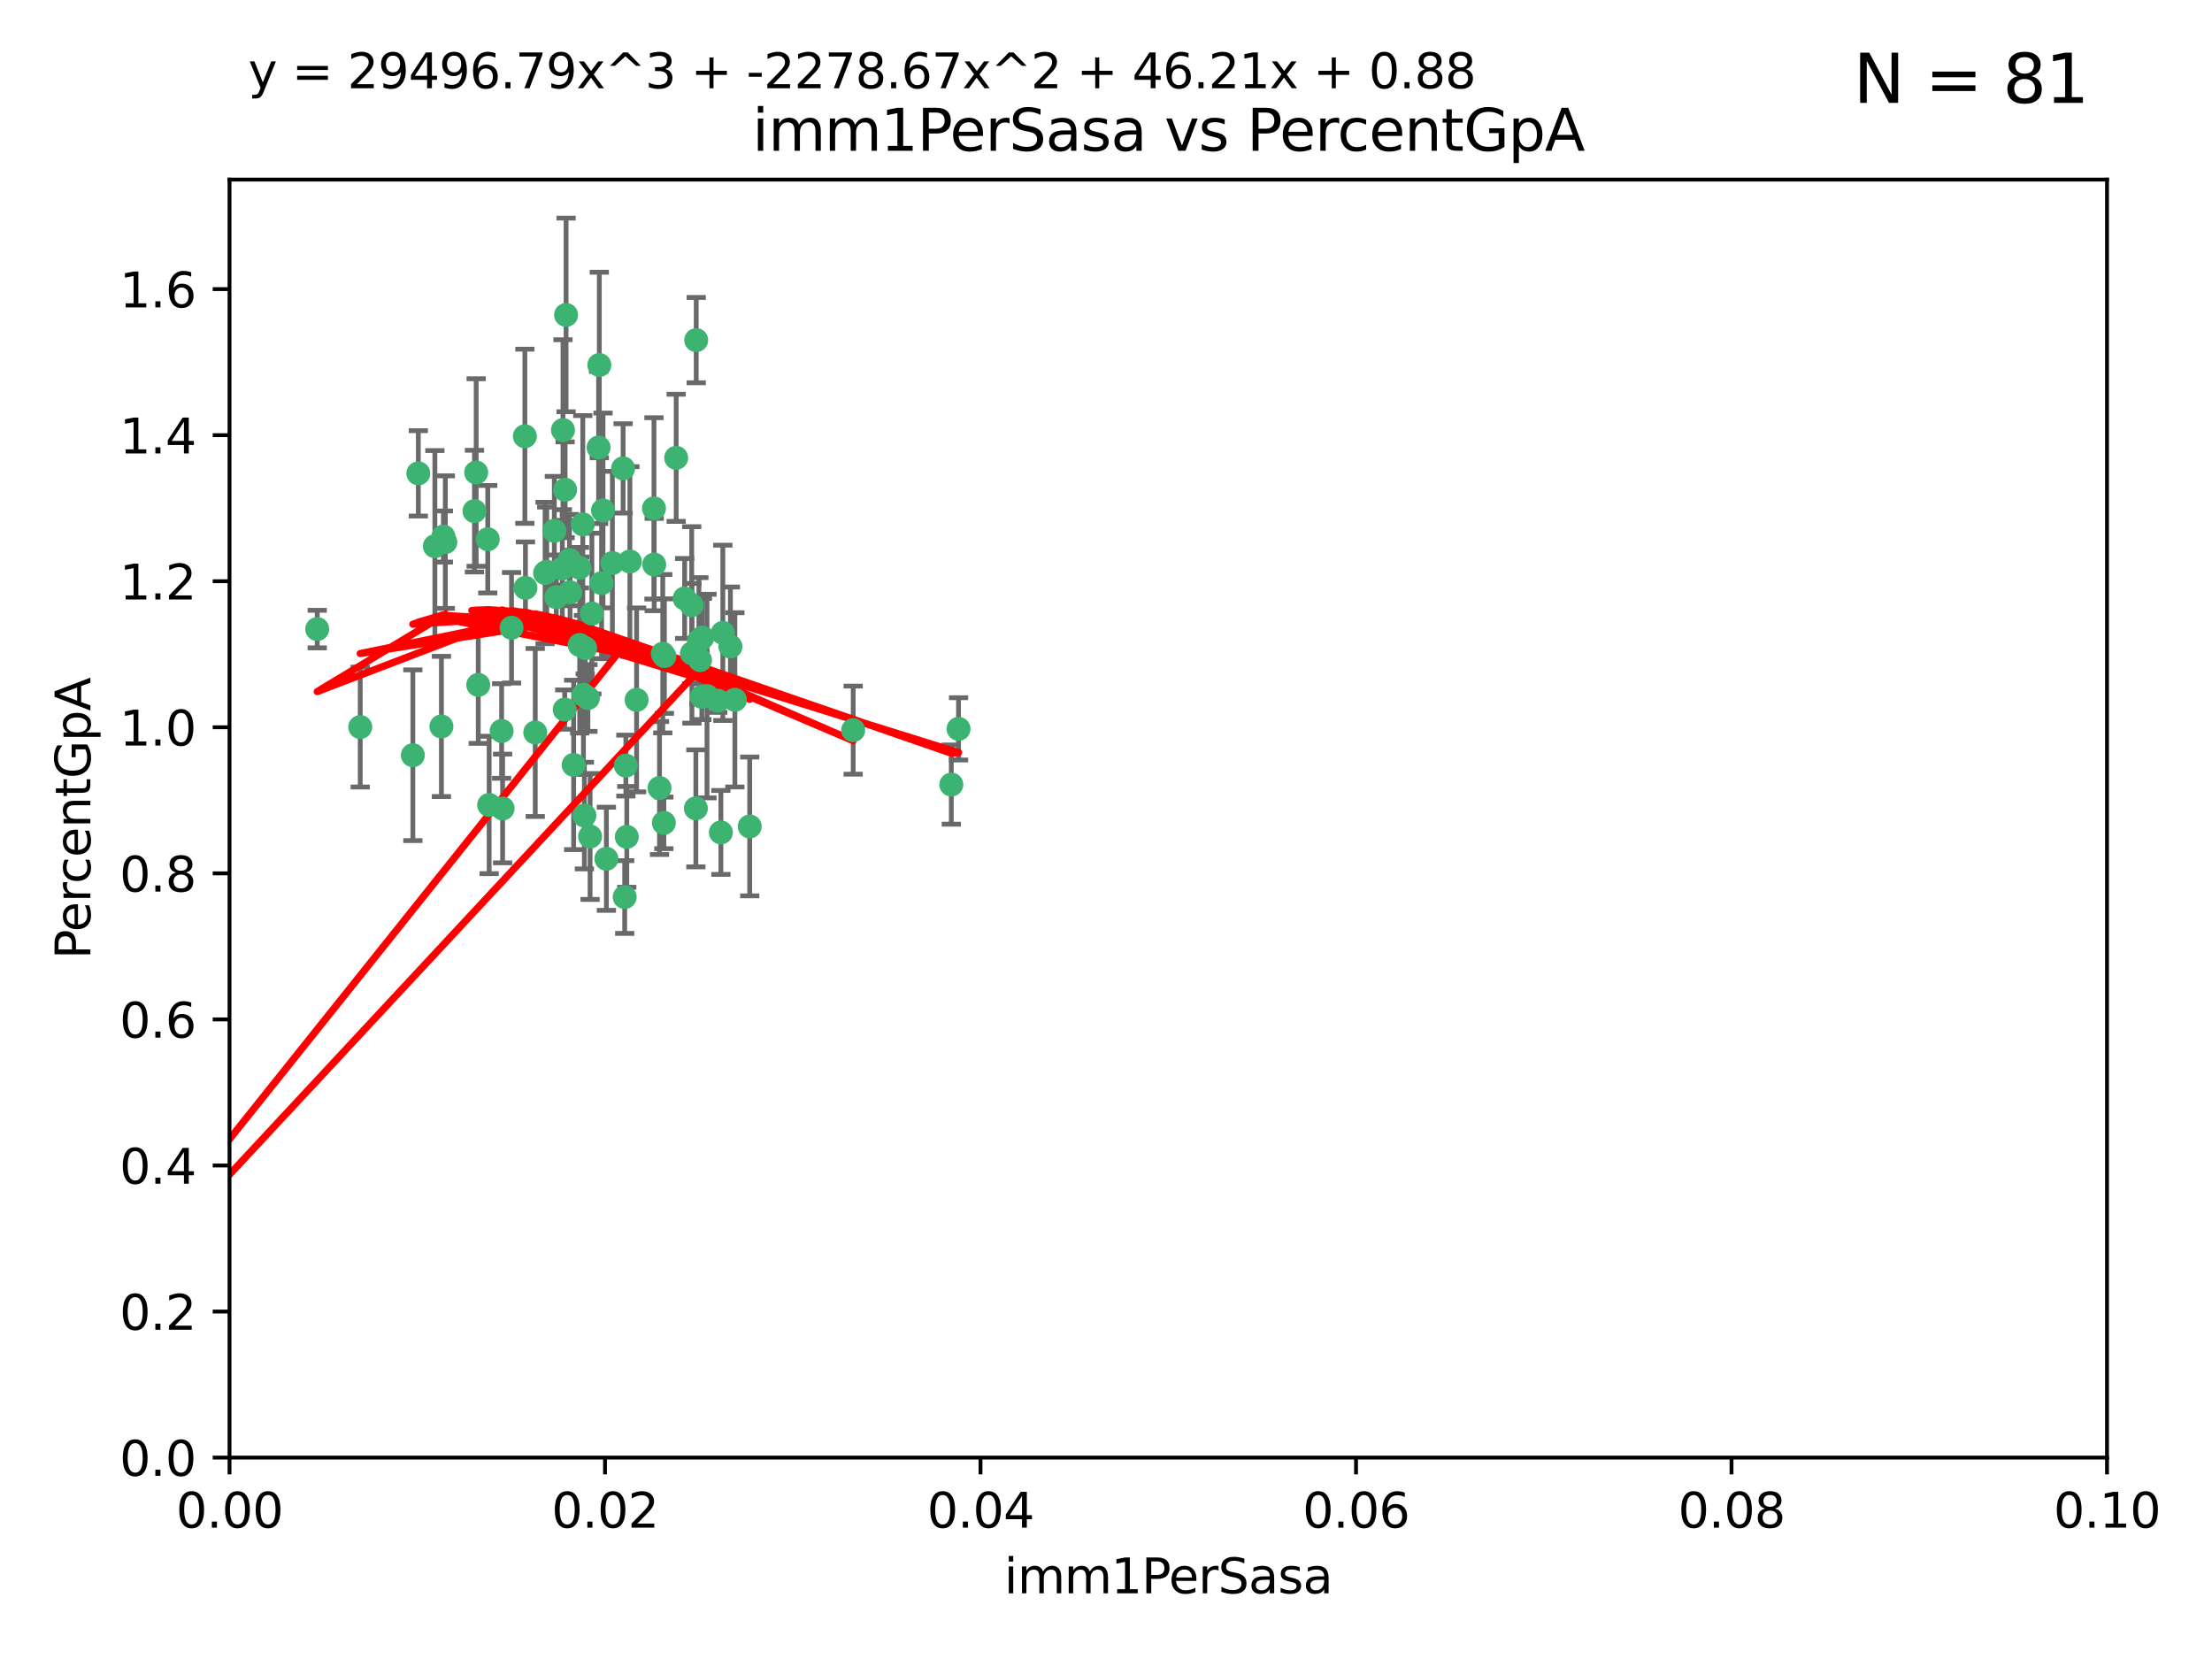 <?xml version="1.0" encoding="utf-8" standalone="no"?>
<!DOCTYPE svg PUBLIC "-//W3C//DTD SVG 1.1//EN"
  "http://www.w3.org/Graphics/SVG/1.1/DTD/svg11.dtd">
<svg xmlns:xlink="http://www.w3.org/1999/xlink" width="460.8pt" height="345.6pt" viewBox="0 0 460.8 345.6" xmlns="http://www.w3.org/2000/svg" version="1.1">
 <defs>
  <style type="text/css">*{stroke-linejoin: round; stroke-linecap: butt}</style>
 </defs>
 <g id="figure_1">
  <g id="patch_1">
   <path d="M 0 345.6 
L 460.8 345.6 
L 460.8 0 
L 0 0 
z
" style="fill: #ffffff"/>
  </g>
  <g id="axes_1">
   <g id="patch_2">
    <path d="M 47.81 303.64 
L 438.93 303.64 
L 438.93 37.411 
L 47.81 37.411 
z
" style="fill: #ffffff"/>
   </g>
   <g id="PathCollection_1">
    <defs>
     <path id="ma4436d9935" d="M 0 1.118 
C 0.297 1.118 0.581 1 0.791 0.791 
C 1 0.581 1.118 0.297 1.118 0 
C 1.118 -0.297 1 -0.581 0.791 -0.791 
C 0.581 -1 0.297 -1.118 0 -1.118 
C -0.297 -1.118 -0.581 -1 -0.791 -0.791 
C -1 -0.581 -1.118 -0.297 -1.118 0 
C -1.118 0.297 -1 0.581 -0.791 0.791 
C -0.581 1 -0.297 1.118 0 1.118 
z
" style="stroke: #3cb371"/>
    </defs>
    <g clip-path="url(#p535f4e31fb)">
     <use xlink:href="#ma4436d9935" x="92.769" y="112.935" style="fill: #3cb371; stroke: #3cb371"/>
     <use xlink:href="#ma4436d9935" x="66.082" y="131.048" style="fill: #3cb371; stroke: #3cb371"/>
     <use xlink:href="#ma4436d9935" x="109.34" y="90.88" style="fill: #3cb371; stroke: #3cb371"/>
     <use xlink:href="#ma4436d9935" x="87.143" y="98.611" style="fill: #3cb371; stroke: #3cb371"/>
     <use xlink:href="#ma4436d9935" x="92.367" y="111.768" style="fill: #3cb371; stroke: #3cb371"/>
     <use xlink:href="#ma4436d9935" x="86.005" y="157.33" style="fill: #3cb371; stroke: #3cb371"/>
     <use xlink:href="#ma4436d9935" x="113.553" y="119.368" style="fill: #3cb371; stroke: #3cb371"/>
     <use xlink:href="#ma4436d9935" x="75.042" y="151.457" style="fill: #3cb371; stroke: #3cb371"/>
     <use xlink:href="#ma4436d9935" x="117.924" y="65.606" style="fill: #3cb371; stroke: #3cb371"/>
     <use xlink:href="#ma4436d9935" x="125.619" y="106.338" style="fill: #3cb371; stroke: #3cb371"/>
     <use xlink:href="#ma4436d9935" x="144.138" y="136.097" style="fill: #3cb371; stroke: #3cb371"/>
     <use xlink:href="#ma4436d9935" x="113.895" y="119.105" style="fill: #3cb371; stroke: #3cb371"/>
     <use xlink:href="#ma4436d9935" x="106.564" y="130.776" style="fill: #3cb371; stroke: #3cb371"/>
     <use xlink:href="#ma4436d9935" x="123.297" y="127.82" style="fill: #3cb371; stroke: #3cb371"/>
     <use xlink:href="#ma4436d9935" x="117.722" y="102.028" style="fill: #3cb371; stroke: #3cb371"/>
     <use xlink:href="#ma4436d9935" x="149.521" y="145.966" style="fill: #3cb371; stroke: #3cb371"/>
     <use xlink:href="#ma4436d9935" x="99.194" y="98.431" style="fill: #3cb371; stroke: #3cb371"/>
     <use xlink:href="#ma4436d9935" x="99.631" y="142.672" style="fill: #3cb371; stroke: #3cb371"/>
     <use xlink:href="#ma4436d9935" x="117.142" y="118.446" style="fill: #3cb371; stroke: #3cb371"/>
     <use xlink:href="#ma4436d9935" x="124.698" y="93.226" style="fill: #3cb371; stroke: #3cb371"/>
     <use xlink:href="#ma4436d9935" x="156.182" y="172.163" style="fill: #3cb371; stroke: #3cb371"/>
     <use xlink:href="#ma4436d9935" x="137.389" y="164.157" style="fill: #3cb371; stroke: #3cb371"/>
     <use xlink:href="#ma4436d9935" x="117.64" y="147.818" style="fill: #3cb371; stroke: #3cb371"/>
     <use xlink:href="#ma4436d9935" x="153.088" y="145.786" style="fill: #3cb371; stroke: #3cb371"/>
     <use xlink:href="#ma4436d9935" x="111.503" y="152.588" style="fill: #3cb371; stroke: #3cb371"/>
     <use xlink:href="#ma4436d9935" x="115.888" y="124.404" style="fill: #3cb371; stroke: #3cb371"/>
     <use xlink:href="#ma4436d9935" x="121.907" y="135.021" style="fill: #3cb371; stroke: #3cb371"/>
     <use xlink:href="#ma4436d9935" x="119.501" y="159.342" style="fill: #3cb371; stroke: #3cb371"/>
     <use xlink:href="#ma4436d9935" x="91.957" y="151.333" style="fill: #3cb371; stroke: #3cb371"/>
     <use xlink:href="#ma4436d9935" x="127.571" y="117.288" style="fill: #3cb371; stroke: #3cb371"/>
     <use xlink:href="#ma4436d9935" x="145.826" y="137.505" style="fill: #3cb371; stroke: #3cb371"/>
     <use xlink:href="#ma4436d9935" x="120.761" y="134.369" style="fill: #3cb371; stroke: #3cb371"/>
     <use xlink:href="#ma4436d9935" x="121.408" y="109.235" style="fill: #3cb371; stroke: #3cb371"/>
     <use xlink:href="#ma4436d9935" x="150.581" y="131.834" style="fill: #3cb371; stroke: #3cb371"/>
     <use xlink:href="#ma4436d9935" x="144.094" y="126.071" style="fill: #3cb371; stroke: #3cb371"/>
     <use xlink:href="#ma4436d9935" x="136.237" y="105.903" style="fill: #3cb371; stroke: #3cb371"/>
     <use xlink:href="#ma4436d9935" x="140.861" y="95.371" style="fill: #3cb371; stroke: #3cb371"/>
     <use xlink:href="#ma4436d9935" x="90.591" y="113.783" style="fill: #3cb371; stroke: #3cb371"/>
     <use xlink:href="#ma4436d9935" x="124.849" y="76.037" style="fill: #3cb371; stroke: #3cb371"/>
     <use xlink:href="#ma4436d9935" x="136.281" y="117.606" style="fill: #3cb371; stroke: #3cb371"/>
     <use xlink:href="#ma4436d9935" x="120.714" y="118.255" style="fill: #3cb371; stroke: #3cb371"/>
     <use xlink:href="#ma4436d9935" x="98.841" y="106.473" style="fill: #3cb371; stroke: #3cb371"/>
     <use xlink:href="#ma4436d9935" x="101.609" y="112.334" style="fill: #3cb371; stroke: #3cb371"/>
     <use xlink:href="#ma4436d9935" x="122.473" y="145.408" style="fill: #3cb371; stroke: #3cb371"/>
     <use xlink:href="#ma4436d9935" x="118.763" y="123.385" style="fill: #3cb371; stroke: #3cb371"/>
     <use xlink:href="#ma4436d9935" x="145.597" y="133.482" style="fill: #3cb371; stroke: #3cb371"/>
     <use xlink:href="#ma4436d9935" x="118.629" y="116.673" style="fill: #3cb371; stroke: #3cb371"/>
     <use xlink:href="#ma4436d9935" x="138.294" y="171.42" style="fill: #3cb371; stroke: #3cb371"/>
     <use xlink:href="#ma4436d9935" x="145.036" y="70.852" style="fill: #3cb371; stroke: #3cb371"/>
     <use xlink:href="#ma4436d9935" x="131.218" y="116.973" style="fill: #3cb371; stroke: #3cb371"/>
     <use xlink:href="#ma4436d9935" x="129.806" y="97.572" style="fill: #3cb371; stroke: #3cb371"/>
     <use xlink:href="#ma4436d9935" x="142.623" y="124.669" style="fill: #3cb371; stroke: #3cb371"/>
     <use xlink:href="#ma4436d9935" x="146.211" y="145.171" style="fill: #3cb371; stroke: #3cb371"/>
     <use xlink:href="#ma4436d9935" x="104.701" y="168.419" style="fill: #3cb371; stroke: #3cb371"/>
     <use xlink:href="#ma4436d9935" x="138.067" y="136.178" style="fill: #3cb371; stroke: #3cb371"/>
     <use xlink:href="#ma4436d9935" x="146.324" y="132.82" style="fill: #3cb371; stroke: #3cb371"/>
     <use xlink:href="#ma4436d9935" x="130.377" y="159.488" style="fill: #3cb371; stroke: #3cb371"/>
     <use xlink:href="#ma4436d9935" x="152.16" y="134.689" style="fill: #3cb371; stroke: #3cb371"/>
     <use xlink:href="#ma4436d9935" x="117.279" y="89.586" style="fill: #3cb371; stroke: #3cb371"/>
     <use xlink:href="#ma4436d9935" x="126.321" y="178.897" style="fill: #3cb371; stroke: #3cb371"/>
     <use xlink:href="#ma4436d9935" x="198.175" y="163.438" style="fill: #3cb371; stroke: #3cb371"/>
     <use xlink:href="#ma4436d9935" x="199.68" y="151.836" style="fill: #3cb371; stroke: #3cb371"/>
     <use xlink:href="#ma4436d9935" x="104.499" y="152.276" style="fill: #3cb371; stroke: #3cb371"/>
     <use xlink:href="#ma4436d9935" x="115.48" y="110.571" style="fill: #3cb371; stroke: #3cb371"/>
     <use xlink:href="#ma4436d9935" x="125.32" y="121.476" style="fill: #3cb371; stroke: #3cb371"/>
     <use xlink:href="#ma4436d9935" x="130.136" y="186.867" style="fill: #3cb371; stroke: #3cb371"/>
     <use xlink:href="#ma4436d9935" x="138.406" y="136.674" style="fill: #3cb371; stroke: #3cb371"/>
     <use xlink:href="#ma4436d9935" x="177.734" y="152.103" style="fill: #3cb371; stroke: #3cb371"/>
     <use xlink:href="#ma4436d9935" x="121.738" y="169.899" style="fill: #3cb371; stroke: #3cb371"/>
     <use xlink:href="#ma4436d9935" x="130.573" y="174.332" style="fill: #3cb371; stroke: #3cb371"/>
     <use xlink:href="#ma4436d9935" x="144.961" y="168.396" style="fill: #3cb371; stroke: #3cb371"/>
     <use xlink:href="#ma4436d9935" x="132.615" y="145.801" style="fill: #3cb371; stroke: #3cb371"/>
     <use xlink:href="#ma4436d9935" x="150.176" y="173.41" style="fill: #3cb371; stroke: #3cb371"/>
     <use xlink:href="#ma4436d9935" x="101.898" y="167.688" style="fill: #3cb371; stroke: #3cb371"/>
     <use xlink:href="#ma4436d9935" x="109.461" y="122.465" style="fill: #3cb371; stroke: #3cb371"/>
     <use xlink:href="#ma4436d9935" x="121.544" y="144.762" style="fill: #3cb371; stroke: #3cb371"/>
     <use xlink:href="#ma4436d9935" x="147.28" y="145.004" style="fill: #3cb371; stroke: #3cb371"/>
     <use xlink:href="#ma4436d9935" x="122.926" y="174.257" style="fill: #3cb371; stroke: #3cb371"/>
    </g>
   </g>
   <g id="matplotlib.axis_1">
    <g id="xtick_1">
     <g id="line2d_1">
      <defs>
       <path id="mac4c97bc11" d="M 0 0 
L 0 3.5 
" style="stroke: #000000; stroke-width: 0.8"/>
      </defs>
      <g>
       <use xlink:href="#mac4c97bc11" x="47.81" y="303.64" style="stroke: #000000; stroke-width: 0.8"/>
      </g>
     </g>
     <g id="text_1">
      <!-- 0.00 -->
      <g transform="translate(36.677 318.238)scale(0.1 -0.1)">
       <defs>
        <path id="DejaVuSans-30" d="M 2034 4250 
Q 1547 4250 1301 3770 
Q 1056 3291 1056 2328 
Q 1056 1369 1301 889 
Q 1547 409 2034 409 
Q 2525 409 2770 889 
Q 3016 1369 3016 2328 
Q 3016 3291 2770 3770 
Q 2525 4250 2034 4250 
z
M 2034 4750 
Q 2819 4750 3233 4129 
Q 3647 3509 3647 2328 
Q 3647 1150 3233 529 
Q 2819 -91 2034 -91 
Q 1250 -91 836 529 
Q 422 1150 422 2328 
Q 422 3509 836 4129 
Q 1250 4750 2034 4750 
z
" transform="scale(0.016)"/>
        <path id="DejaVuSans-2e" d="M 684 794 
L 1344 794 
L 1344 0 
L 684 0 
L 684 794 
z
" transform="scale(0.016)"/>
       </defs>
       <use xlink:href="#DejaVuSans-30"/>
       <use xlink:href="#DejaVuSans-2e" x="63.623"/>
       <use xlink:href="#DejaVuSans-30" x="95.41"/>
       <use xlink:href="#DejaVuSans-30" x="159.033"/>
      </g>
     </g>
    </g>
    <g id="xtick_2">
     <g id="line2d_2">
      <g>
       <use xlink:href="#mac4c97bc11" x="126.034" y="303.64" style="stroke: #000000; stroke-width: 0.8"/>
      </g>
     </g>
     <g id="text_2">
      <!-- 0.02 -->
      <g transform="translate(114.901 318.238)scale(0.1 -0.1)">
       <defs>
        <path id="DejaVuSans-32" d="M 1228 531 
L 3431 531 
L 3431 0 
L 469 0 
L 469 531 
Q 828 903 1448 1529 
Q 2069 2156 2228 2338 
Q 2531 2678 2651 2914 
Q 2772 3150 2772 3378 
Q 2772 3750 2511 3984 
Q 2250 4219 1831 4219 
Q 1534 4219 1204 4116 
Q 875 4013 500 3803 
L 500 4441 
Q 881 4594 1212 4672 
Q 1544 4750 1819 4750 
Q 2544 4750 2975 4387 
Q 3406 4025 3406 3419 
Q 3406 3131 3298 2873 
Q 3191 2616 2906 2266 
Q 2828 2175 2409 1742 
Q 1991 1309 1228 531 
z
" transform="scale(0.016)"/>
       </defs>
       <use xlink:href="#DejaVuSans-30"/>
       <use xlink:href="#DejaVuSans-2e" x="63.623"/>
       <use xlink:href="#DejaVuSans-30" x="95.41"/>
       <use xlink:href="#DejaVuSans-32" x="159.033"/>
      </g>
     </g>
    </g>
    <g id="xtick_3">
     <g id="line2d_3">
      <g>
       <use xlink:href="#mac4c97bc11" x="204.258" y="303.64" style="stroke: #000000; stroke-width: 0.8"/>
      </g>
     </g>
     <g id="text_3">
      <!-- 0.04 -->
      <g transform="translate(193.125 318.238)scale(0.1 -0.1)">
       <defs>
        <path id="DejaVuSans-34" d="M 2419 4116 
L 825 1625 
L 2419 1625 
L 2419 4116 
z
M 2253 4666 
L 3047 4666 
L 3047 1625 
L 3713 1625 
L 3713 1100 
L 3047 1100 
L 3047 0 
L 2419 0 
L 2419 1100 
L 313 1100 
L 313 1709 
L 2253 4666 
z
" transform="scale(0.016)"/>
       </defs>
       <use xlink:href="#DejaVuSans-30"/>
       <use xlink:href="#DejaVuSans-2e" x="63.623"/>
       <use xlink:href="#DejaVuSans-30" x="95.41"/>
       <use xlink:href="#DejaVuSans-34" x="159.033"/>
      </g>
     </g>
    </g>
    <g id="xtick_4">
     <g id="line2d_4">
      <g>
       <use xlink:href="#mac4c97bc11" x="282.482" y="303.64" style="stroke: #000000; stroke-width: 0.8"/>
      </g>
     </g>
     <g id="text_4">
      <!-- 0.06 -->
      <g transform="translate(271.349 318.238)scale(0.1 -0.1)">
       <defs>
        <path id="DejaVuSans-36" d="M 2113 2584 
Q 1688 2584 1439 2293 
Q 1191 2003 1191 1497 
Q 1191 994 1439 701 
Q 1688 409 2113 409 
Q 2538 409 2786 701 
Q 3034 994 3034 1497 
Q 3034 2003 2786 2293 
Q 2538 2584 2113 2584 
z
M 3366 4563 
L 3366 3988 
Q 3128 4100 2886 4159 
Q 2644 4219 2406 4219 
Q 1781 4219 1451 3797 
Q 1122 3375 1075 2522 
Q 1259 2794 1537 2939 
Q 1816 3084 2150 3084 
Q 2853 3084 3261 2657 
Q 3669 2231 3669 1497 
Q 3669 778 3244 343 
Q 2819 -91 2113 -91 
Q 1303 -91 875 529 
Q 447 1150 447 2328 
Q 447 3434 972 4092 
Q 1497 4750 2381 4750 
Q 2619 4750 2861 4703 
Q 3103 4656 3366 4563 
z
" transform="scale(0.016)"/>
       </defs>
       <use xlink:href="#DejaVuSans-30"/>
       <use xlink:href="#DejaVuSans-2e" x="63.623"/>
       <use xlink:href="#DejaVuSans-30" x="95.41"/>
       <use xlink:href="#DejaVuSans-36" x="159.033"/>
      </g>
     </g>
    </g>
    <g id="xtick_5">
     <g id="line2d_5">
      <g>
       <use xlink:href="#mac4c97bc11" x="360.706" y="303.64" style="stroke: #000000; stroke-width: 0.8"/>
      </g>
     </g>
     <g id="text_5">
      <!-- 0.08 -->
      <g transform="translate(349.573 318.238)scale(0.1 -0.1)">
       <defs>
        <path id="DejaVuSans-38" d="M 2034 2216 
Q 1584 2216 1326 1975 
Q 1069 1734 1069 1313 
Q 1069 891 1326 650 
Q 1584 409 2034 409 
Q 2484 409 2743 651 
Q 3003 894 3003 1313 
Q 3003 1734 2745 1975 
Q 2488 2216 2034 2216 
z
M 1403 2484 
Q 997 2584 770 2862 
Q 544 3141 544 3541 
Q 544 4100 942 4425 
Q 1341 4750 2034 4750 
Q 2731 4750 3128 4425 
Q 3525 4100 3525 3541 
Q 3525 3141 3298 2862 
Q 3072 2584 2669 2484 
Q 3125 2378 3379 2068 
Q 3634 1759 3634 1313 
Q 3634 634 3220 271 
Q 2806 -91 2034 -91 
Q 1263 -91 848 271 
Q 434 634 434 1313 
Q 434 1759 690 2068 
Q 947 2378 1403 2484 
z
M 1172 3481 
Q 1172 3119 1398 2916 
Q 1625 2713 2034 2713 
Q 2441 2713 2670 2916 
Q 2900 3119 2900 3481 
Q 2900 3844 2670 4047 
Q 2441 4250 2034 4250 
Q 1625 4250 1398 4047 
Q 1172 3844 1172 3481 
z
" transform="scale(0.016)"/>
       </defs>
       <use xlink:href="#DejaVuSans-30"/>
       <use xlink:href="#DejaVuSans-2e" x="63.623"/>
       <use xlink:href="#DejaVuSans-30" x="95.41"/>
       <use xlink:href="#DejaVuSans-38" x="159.033"/>
      </g>
     </g>
    </g>
    <g id="xtick_6">
     <g id="line2d_6">
      <g>
       <use xlink:href="#mac4c97bc11" x="438.93" y="303.64" style="stroke: #000000; stroke-width: 0.8"/>
      </g>
     </g>
     <g id="text_6">
      <!-- 0.10 -->
      <g transform="translate(427.797 318.238)scale(0.1 -0.1)">
       <defs>
        <path id="DejaVuSans-31" d="M 794 531 
L 1825 531 
L 1825 4091 
L 703 3866 
L 703 4441 
L 1819 4666 
L 2450 4666 
L 2450 531 
L 3481 531 
L 3481 0 
L 794 0 
L 794 531 
z
" transform="scale(0.016)"/>
       </defs>
       <use xlink:href="#DejaVuSans-30"/>
       <use xlink:href="#DejaVuSans-2e" x="63.623"/>
       <use xlink:href="#DejaVuSans-31" x="95.41"/>
       <use xlink:href="#DejaVuSans-30" x="159.033"/>
      </g>
     </g>
    </g>
    <g id="text_7">
     <!-- imm1PerSasa -->
     <g transform="translate(209.186 331.917)scale(0.1 -0.1)">
      <defs>
       <path id="DejaVuSans-69" d="M 603 3500 
L 1178 3500 
L 1178 0 
L 603 0 
L 603 3500 
z
M 603 4863 
L 1178 4863 
L 1178 4134 
L 603 4134 
L 603 4863 
z
" transform="scale(0.016)"/>
       <path id="DejaVuSans-6d" d="M 3328 2828 
Q 3544 3216 3844 3400 
Q 4144 3584 4550 3584 
Q 5097 3584 5394 3201 
Q 5691 2819 5691 2113 
L 5691 0 
L 5113 0 
L 5113 2094 
Q 5113 2597 4934 2840 
Q 4756 3084 4391 3084 
Q 3944 3084 3684 2787 
Q 3425 2491 3425 1978 
L 3425 0 
L 2847 0 
L 2847 2094 
Q 2847 2600 2669 2842 
Q 2491 3084 2119 3084 
Q 1678 3084 1418 2786 
Q 1159 2488 1159 1978 
L 1159 0 
L 581 0 
L 581 3500 
L 1159 3500 
L 1159 2956 
Q 1356 3278 1631 3431 
Q 1906 3584 2284 3584 
Q 2666 3584 2933 3390 
Q 3200 3197 3328 2828 
z
" transform="scale(0.016)"/>
       <path id="DejaVuSans-50" d="M 1259 4147 
L 1259 2394 
L 2053 2394 
Q 2494 2394 2734 2622 
Q 2975 2850 2975 3272 
Q 2975 3691 2734 3919 
Q 2494 4147 2053 4147 
L 1259 4147 
z
M 628 4666 
L 2053 4666 
Q 2838 4666 3239 4311 
Q 3641 3956 3641 3272 
Q 3641 2581 3239 2228 
Q 2838 1875 2053 1875 
L 1259 1875 
L 1259 0 
L 628 0 
L 628 4666 
z
" transform="scale(0.016)"/>
       <path id="DejaVuSans-65" d="M 3597 1894 
L 3597 1613 
L 953 1613 
Q 991 1019 1311 708 
Q 1631 397 2203 397 
Q 2534 397 2845 478 
Q 3156 559 3463 722 
L 3463 178 
Q 3153 47 2828 -22 
Q 2503 -91 2169 -91 
Q 1331 -91 842 396 
Q 353 884 353 1716 
Q 353 2575 817 3079 
Q 1281 3584 2069 3584 
Q 2775 3584 3186 3129 
Q 3597 2675 3597 1894 
z
M 3022 2063 
Q 3016 2534 2758 2815 
Q 2500 3097 2075 3097 
Q 1594 3097 1305 2825 
Q 1016 2553 972 2059 
L 3022 2063 
z
" transform="scale(0.016)"/>
       <path id="DejaVuSans-72" d="M 2631 2963 
Q 2534 3019 2420 3045 
Q 2306 3072 2169 3072 
Q 1681 3072 1420 2755 
Q 1159 2438 1159 1844 
L 1159 0 
L 581 0 
L 581 3500 
L 1159 3500 
L 1159 2956 
Q 1341 3275 1631 3429 
Q 1922 3584 2338 3584 
Q 2397 3584 2469 3576 
Q 2541 3569 2628 3553 
L 2631 2963 
z
" transform="scale(0.016)"/>
       <path id="DejaVuSans-53" d="M 3425 4513 
L 3425 3897 
Q 3066 4069 2747 4153 
Q 2428 4238 2131 4238 
Q 1616 4238 1336 4038 
Q 1056 3838 1056 3469 
Q 1056 3159 1242 3001 
Q 1428 2844 1947 2747 
L 2328 2669 
Q 3034 2534 3370 2195 
Q 3706 1856 3706 1288 
Q 3706 609 3251 259 
Q 2797 -91 1919 -91 
Q 1588 -91 1214 -16 
Q 841 59 441 206 
L 441 856 
Q 825 641 1194 531 
Q 1563 422 1919 422 
Q 2459 422 2753 634 
Q 3047 847 3047 1241 
Q 3047 1584 2836 1778 
Q 2625 1972 2144 2069 
L 1759 2144 
Q 1053 2284 737 2584 
Q 422 2884 422 3419 
Q 422 4038 858 4394 
Q 1294 4750 2059 4750 
Q 2388 4750 2728 4690 
Q 3069 4631 3425 4513 
z
" transform="scale(0.016)"/>
       <path id="DejaVuSans-61" d="M 2194 1759 
Q 1497 1759 1228 1600 
Q 959 1441 959 1056 
Q 959 750 1161 570 
Q 1363 391 1709 391 
Q 2188 391 2477 730 
Q 2766 1069 2766 1631 
L 2766 1759 
L 2194 1759 
z
M 3341 1997 
L 3341 0 
L 2766 0 
L 2766 531 
Q 2569 213 2275 61 
Q 1981 -91 1556 -91 
Q 1019 -91 701 211 
Q 384 513 384 1019 
Q 384 1609 779 1909 
Q 1175 2209 1959 2209 
L 2766 2209 
L 2766 2266 
Q 2766 2663 2505 2880 
Q 2244 3097 1772 3097 
Q 1472 3097 1187 3025 
Q 903 2953 641 2809 
L 641 3341 
Q 956 3463 1253 3523 
Q 1550 3584 1831 3584 
Q 2591 3584 2966 3190 
Q 3341 2797 3341 1997 
z
" transform="scale(0.016)"/>
       <path id="DejaVuSans-73" d="M 2834 3397 
L 2834 2853 
Q 2591 2978 2328 3040 
Q 2066 3103 1784 3103 
Q 1356 3103 1142 2972 
Q 928 2841 928 2578 
Q 928 2378 1081 2264 
Q 1234 2150 1697 2047 
L 1894 2003 
Q 2506 1872 2764 1633 
Q 3022 1394 3022 966 
Q 3022 478 2636 193 
Q 2250 -91 1575 -91 
Q 1294 -91 989 -36 
Q 684 19 347 128 
L 347 722 
Q 666 556 975 473 
Q 1284 391 1588 391 
Q 1994 391 2212 530 
Q 2431 669 2431 922 
Q 2431 1156 2273 1281 
Q 2116 1406 1581 1522 
L 1381 1569 
Q 847 1681 609 1914 
Q 372 2147 372 2553 
Q 372 3047 722 3315 
Q 1072 3584 1716 3584 
Q 2034 3584 2315 3537 
Q 2597 3491 2834 3397 
z
" transform="scale(0.016)"/>
      </defs>
      <use xlink:href="#DejaVuSans-69"/>
      <use xlink:href="#DejaVuSans-6d" x="27.783"/>
      <use xlink:href="#DejaVuSans-6d" x="125.195"/>
      <use xlink:href="#DejaVuSans-31" x="222.607"/>
      <use xlink:href="#DejaVuSans-50" x="286.23"/>
      <use xlink:href="#DejaVuSans-65" x="342.908"/>
      <use xlink:href="#DejaVuSans-72" x="404.432"/>
      <use xlink:href="#DejaVuSans-53" x="445.545"/>
      <use xlink:href="#DejaVuSans-61" x="509.021"/>
      <use xlink:href="#DejaVuSans-73" x="570.301"/>
      <use xlink:href="#DejaVuSans-61" x="622.4"/>
     </g>
    </g>
   </g>
   <g id="matplotlib.axis_2">
    <g id="ytick_1">
     <g id="line2d_7">
      <defs>
       <path id="m25c7f92304" d="M 0 0 
L -3.5 0 
" style="stroke: #000000; stroke-width: 0.8"/>
      </defs>
      <g>
       <use xlink:href="#m25c7f92304" x="47.81" y="303.64" style="stroke: #000000; stroke-width: 0.8"/>
      </g>
     </g>
     <g id="text_8">
      <!-- 0.0 -->
      <g transform="translate(24.907 307.439)scale(0.1 -0.1)">
       <use xlink:href="#DejaVuSans-30"/>
       <use xlink:href="#DejaVuSans-2e" x="63.623"/>
       <use xlink:href="#DejaVuSans-30" x="95.41"/>
      </g>
     </g>
    </g>
    <g id="ytick_2">
     <g id="line2d_8">
      <g>
       <use xlink:href="#m25c7f92304" x="47.81" y="273.214" style="stroke: #000000; stroke-width: 0.8"/>
      </g>
     </g>
     <g id="text_9">
      <!-- 0.2 -->
      <g transform="translate(24.907 277.013)scale(0.1 -0.1)">
       <use xlink:href="#DejaVuSans-30"/>
       <use xlink:href="#DejaVuSans-2e" x="63.623"/>
       <use xlink:href="#DejaVuSans-32" x="95.41"/>
      </g>
     </g>
    </g>
    <g id="ytick_3">
     <g id="line2d_9">
      <g>
       <use xlink:href="#m25c7f92304" x="47.81" y="242.788" style="stroke: #000000; stroke-width: 0.8"/>
      </g>
     </g>
     <g id="text_10">
      <!-- 0.4 -->
      <g transform="translate(24.907 246.587)scale(0.1 -0.1)">
       <use xlink:href="#DejaVuSans-30"/>
       <use xlink:href="#DejaVuSans-2e" x="63.623"/>
       <use xlink:href="#DejaVuSans-34" x="95.41"/>
      </g>
     </g>
    </g>
    <g id="ytick_4">
     <g id="line2d_10">
      <g>
       <use xlink:href="#m25c7f92304" x="47.81" y="212.362" style="stroke: #000000; stroke-width: 0.8"/>
      </g>
     </g>
     <g id="text_11">
      <!-- 0.6 -->
      <g transform="translate(24.907 216.161)scale(0.1 -0.1)">
       <use xlink:href="#DejaVuSans-30"/>
       <use xlink:href="#DejaVuSans-2e" x="63.623"/>
       <use xlink:href="#DejaVuSans-36" x="95.41"/>
      </g>
     </g>
    </g>
    <g id="ytick_5">
     <g id="line2d_11">
      <g>
       <use xlink:href="#m25c7f92304" x="47.81" y="181.935" style="stroke: #000000; stroke-width: 0.8"/>
      </g>
     </g>
     <g id="text_12">
      <!-- 0.8 -->
      <g transform="translate(24.907 185.735)scale(0.1 -0.1)">
       <use xlink:href="#DejaVuSans-30"/>
       <use xlink:href="#DejaVuSans-2e" x="63.623"/>
       <use xlink:href="#DejaVuSans-38" x="95.41"/>
      </g>
     </g>
    </g>
    <g id="ytick_6">
     <g id="line2d_12">
      <g>
       <use xlink:href="#m25c7f92304" x="47.81" y="151.509" style="stroke: #000000; stroke-width: 0.8"/>
      </g>
     </g>
     <g id="text_13">
      <!-- 1.0 -->
      <g transform="translate(24.907 155.308)scale(0.1 -0.1)">
       <use xlink:href="#DejaVuSans-31"/>
       <use xlink:href="#DejaVuSans-2e" x="63.623"/>
       <use xlink:href="#DejaVuSans-30" x="95.41"/>
      </g>
     </g>
    </g>
    <g id="ytick_7">
     <g id="line2d_13">
      <g>
       <use xlink:href="#m25c7f92304" x="47.81" y="121.083" style="stroke: #000000; stroke-width: 0.8"/>
      </g>
     </g>
     <g id="text_14">
      <!-- 1.2 -->
      <g transform="translate(24.907 124.882)scale(0.1 -0.1)">
       <use xlink:href="#DejaVuSans-31"/>
       <use xlink:href="#DejaVuSans-2e" x="63.623"/>
       <use xlink:href="#DejaVuSans-32" x="95.41"/>
      </g>
     </g>
    </g>
    <g id="ytick_8">
     <g id="line2d_14">
      <g>
       <use xlink:href="#m25c7f92304" x="47.81" y="90.657" style="stroke: #000000; stroke-width: 0.8"/>
      </g>
     </g>
     <g id="text_15">
      <!-- 1.4 -->
      <g transform="translate(24.907 94.456)scale(0.1 -0.1)">
       <use xlink:href="#DejaVuSans-31"/>
       <use xlink:href="#DejaVuSans-2e" x="63.623"/>
       <use xlink:href="#DejaVuSans-34" x="95.41"/>
      </g>
     </g>
    </g>
    <g id="ytick_9">
     <g id="line2d_15">
      <g>
       <use xlink:href="#m25c7f92304" x="47.81" y="60.231" style="stroke: #000000; stroke-width: 0.8"/>
      </g>
     </g>
     <g id="text_16">
      <!-- 1.6 -->
      <g transform="translate(24.907 64.03)scale(0.1 -0.1)">
       <use xlink:href="#DejaVuSans-31"/>
       <use xlink:href="#DejaVuSans-2e" x="63.623"/>
       <use xlink:href="#DejaVuSans-36" x="95.41"/>
      </g>
     </g>
    </g>
    <g id="text_17">
     <!-- PercentGpA -->
     <g transform="translate(18.827 199.802)rotate(-90)scale(0.1 -0.1)">
      <defs>
       <path id="DejaVuSans-63" d="M 3122 3366 
L 3122 2828 
Q 2878 2963 2633 3030 
Q 2388 3097 2138 3097 
Q 1578 3097 1268 2742 
Q 959 2388 959 1747 
Q 959 1106 1268 751 
Q 1578 397 2138 397 
Q 2388 397 2633 464 
Q 2878 531 3122 666 
L 3122 134 
Q 2881 22 2623 -34 
Q 2366 -91 2075 -91 
Q 1284 -91 818 406 
Q 353 903 353 1747 
Q 353 2603 823 3093 
Q 1294 3584 2113 3584 
Q 2378 3584 2631 3529 
Q 2884 3475 3122 3366 
z
" transform="scale(0.016)"/>
       <path id="DejaVuSans-6e" d="M 3513 2113 
L 3513 0 
L 2938 0 
L 2938 2094 
Q 2938 2591 2744 2837 
Q 2550 3084 2163 3084 
Q 1697 3084 1428 2787 
Q 1159 2491 1159 1978 
L 1159 0 
L 581 0 
L 581 3500 
L 1159 3500 
L 1159 2956 
Q 1366 3272 1645 3428 
Q 1925 3584 2291 3584 
Q 2894 3584 3203 3211 
Q 3513 2838 3513 2113 
z
" transform="scale(0.016)"/>
       <path id="DejaVuSans-74" d="M 1172 4494 
L 1172 3500 
L 2356 3500 
L 2356 3053 
L 1172 3053 
L 1172 1153 
Q 1172 725 1289 603 
Q 1406 481 1766 481 
L 2356 481 
L 2356 0 
L 1766 0 
Q 1100 0 847 248 
Q 594 497 594 1153 
L 594 3053 
L 172 3053 
L 172 3500 
L 594 3500 
L 594 4494 
L 1172 4494 
z
" transform="scale(0.016)"/>
       <path id="DejaVuSans-47" d="M 3809 666 
L 3809 1919 
L 2778 1919 
L 2778 2438 
L 4434 2438 
L 4434 434 
Q 4069 175 3628 42 
Q 3188 -91 2688 -91 
Q 1594 -91 976 548 
Q 359 1188 359 2328 
Q 359 3472 976 4111 
Q 1594 4750 2688 4750 
Q 3144 4750 3555 4637 
Q 3966 4525 4313 4306 
L 4313 3634 
Q 3963 3931 3569 4081 
Q 3175 4231 2741 4231 
Q 1884 4231 1454 3753 
Q 1025 3275 1025 2328 
Q 1025 1384 1454 906 
Q 1884 428 2741 428 
Q 3075 428 3337 486 
Q 3600 544 3809 666 
z
" transform="scale(0.016)"/>
       <path id="DejaVuSans-70" d="M 1159 525 
L 1159 -1331 
L 581 -1331 
L 581 3500 
L 1159 3500 
L 1159 2969 
Q 1341 3281 1617 3432 
Q 1894 3584 2278 3584 
Q 2916 3584 3314 3078 
Q 3713 2572 3713 1747 
Q 3713 922 3314 415 
Q 2916 -91 2278 -91 
Q 1894 -91 1617 61 
Q 1341 213 1159 525 
z
M 3116 1747 
Q 3116 2381 2855 2742 
Q 2594 3103 2138 3103 
Q 1681 3103 1420 2742 
Q 1159 2381 1159 1747 
Q 1159 1113 1420 752 
Q 1681 391 2138 391 
Q 2594 391 2855 752 
Q 3116 1113 3116 1747 
z
" transform="scale(0.016)"/>
       <path id="DejaVuSans-41" d="M 2188 4044 
L 1331 1722 
L 3047 1722 
L 2188 4044 
z
M 1831 4666 
L 2547 4666 
L 4325 0 
L 3669 0 
L 3244 1197 
L 1141 1197 
L 716 0 
L 50 0 
L 1831 4666 
z
" transform="scale(0.016)"/>
      </defs>
      <use xlink:href="#DejaVuSans-50"/>
      <use xlink:href="#DejaVuSans-65" x="56.678"/>
      <use xlink:href="#DejaVuSans-72" x="118.201"/>
      <use xlink:href="#DejaVuSans-63" x="157.064"/>
      <use xlink:href="#DejaVuSans-65" x="212.045"/>
      <use xlink:href="#DejaVuSans-6e" x="273.568"/>
      <use xlink:href="#DejaVuSans-74" x="336.947"/>
      <use xlink:href="#DejaVuSans-47" x="376.156"/>
      <use xlink:href="#DejaVuSans-70" x="453.646"/>
      <use xlink:href="#DejaVuSans-41" x="517.123"/>
     </g>
    </g>
   </g>
   <g id="LineCollection_1">
    <path d="M 92.769 126.742 
L 92.769 99.128 
" clip-path="url(#p535f4e31fb)" style="fill: none; stroke: #696969"/>
    <path d="M 66.082 134.958 
L 66.082 127.138 
" clip-path="url(#p535f4e31fb)" style="fill: none; stroke: #696969"/>
    <path d="M 109.34 109.021 
L 109.34 72.739 
" clip-path="url(#p535f4e31fb)" style="fill: none; stroke: #696969"/>
    <path d="M 87.143 107.5 
L 87.143 89.723 
" clip-path="url(#p535f4e31fb)" style="fill: none; stroke: #696969"/>
    <path d="M 92.367 117.091 
L 92.367 106.444 
" clip-path="url(#p535f4e31fb)" style="fill: none; stroke: #696969"/>
    <path d="M 86.005 175.107 
L 86.005 139.552 
" clip-path="url(#p535f4e31fb)" style="fill: none; stroke: #696969"/>
    <path d="M 113.553 134.091 
L 113.553 104.645 
" clip-path="url(#p535f4e31fb)" style="fill: none; stroke: #696969"/>
    <path d="M 75.042 163.945 
L 75.042 138.968 
" clip-path="url(#p535f4e31fb)" style="fill: none; stroke: #696969"/>
    <path d="M 117.924 85.777 
L 117.924 45.434 
" clip-path="url(#p535f4e31fb)" style="fill: none; stroke: #696969"/>
    <path d="M 125.619 126.63 
L 125.619 86.046 
" clip-path="url(#p535f4e31fb)" style="fill: none; stroke: #696969"/>
    <path d="M 144.138 150.645 
L 144.138 121.55 
" clip-path="url(#p535f4e31fb)" style="fill: none; stroke: #696969"/>
    <path d="M 113.895 132.572 
L 113.895 105.638 
" clip-path="url(#p535f4e31fb)" style="fill: none; stroke: #696969"/>
    <path d="M 106.564 142.284 
L 106.564 119.267 
" clip-path="url(#p535f4e31fb)" style="fill: none; stroke: #696969"/>
    <path d="M 123.297 144.568 
L 123.297 111.073 
" clip-path="url(#p535f4e31fb)" style="fill: none; stroke: #696969"/>
    <path d="M 117.722 112.003 
L 117.722 92.053 
" clip-path="url(#p535f4e31fb)" style="fill: none; stroke: #696969"/>
    <path d="M 149.521 148.397 
L 149.521 143.536 
" clip-path="url(#p535f4e31fb)" style="fill: none; stroke: #696969"/>
    <path d="M 99.194 117.96 
L 99.194 78.902 
" clip-path="url(#p535f4e31fb)" style="fill: none; stroke: #696969"/>
    <path d="M 99.631 154.863 
L 99.631 130.481 
" clip-path="url(#p535f4e31fb)" style="fill: none; stroke: #696969"/>
    <path d="M 117.142 130.722 
L 117.142 106.17 
" clip-path="url(#p535f4e31fb)" style="fill: none; stroke: #696969"/>
    <path d="M 124.698 109.064 
L 124.698 77.387 
" clip-path="url(#p535f4e31fb)" style="fill: none; stroke: #696969"/>
    <path d="M 156.182 186.622 
L 156.182 157.704 
" clip-path="url(#p535f4e31fb)" style="fill: none; stroke: #696969"/>
    <path d="M 137.389 178.007 
L 137.389 150.307 
" clip-path="url(#p535f4e31fb)" style="fill: none; stroke: #696969"/>
    <path d="M 117.64 151.909 
L 117.64 143.727 
" clip-path="url(#p535f4e31fb)" style="fill: none; stroke: #696969"/>
    <path d="M 153.088 163.937 
L 153.088 127.634 
" clip-path="url(#p535f4e31fb)" style="fill: none; stroke: #696969"/>
    <path d="M 111.503 170.081 
L 111.503 135.096 
" clip-path="url(#p535f4e31fb)" style="fill: none; stroke: #696969"/>
    <path d="M 115.888 133.195 
L 115.888 115.614 
" clip-path="url(#p535f4e31fb)" style="fill: none; stroke: #696969"/>
    <path d="M 121.907 140.382 
L 121.907 129.659 
" clip-path="url(#p535f4e31fb)" style="fill: none; stroke: #696969"/>
    <path d="M 119.501 176.989 
L 119.501 141.695 
" clip-path="url(#p535f4e31fb)" style="fill: none; stroke: #696969"/>
    <path d="M 91.957 165.937 
L 91.957 136.729 
" clip-path="url(#p535f4e31fb)" style="fill: none; stroke: #696969"/>
    <path d="M 127.571 136.395 
L 127.571 98.181 
" clip-path="url(#p535f4e31fb)" style="fill: none; stroke: #696969"/>
    <path d="M 145.826 139.142 
L 145.826 135.868 
" clip-path="url(#p535f4e31fb)" style="fill: none; stroke: #696969"/>
    <path d="M 120.761 152.707 
L 120.761 116.031 
" clip-path="url(#p535f4e31fb)" style="fill: none; stroke: #696969"/>
    <path d="M 121.408 131.899 
L 121.408 86.572 
" clip-path="url(#p535f4e31fb)" style="fill: none; stroke: #696969"/>
    <path d="M 150.581 150.092 
L 150.581 113.575 
" clip-path="url(#p535f4e31fb)" style="fill: none; stroke: #696969"/>
    <path d="M 144.094 142.423 
L 144.094 109.718 
" clip-path="url(#p535f4e31fb)" style="fill: none; stroke: #696969"/>
    <path d="M 136.237 124.789 
L 136.237 87.017 
" clip-path="url(#p535f4e31fb)" style="fill: none; stroke: #696969"/>
    <path d="M 140.861 108.615 
L 140.861 82.127 
" clip-path="url(#p535f4e31fb)" style="fill: none; stroke: #696969"/>
    <path d="M 90.591 133.708 
L 90.591 93.858 
" clip-path="url(#p535f4e31fb)" style="fill: none; stroke: #696969"/>
    <path d="M 124.849 95.366 
L 124.849 56.709 
" clip-path="url(#p535f4e31fb)" style="fill: none; stroke: #696969"/>
    <path d="M 136.281 127.227 
L 136.281 107.986 
" clip-path="url(#p535f4e31fb)" style="fill: none; stroke: #696969"/>
    <path d="M 120.714 122.472 
L 120.714 114.039 
" clip-path="url(#p535f4e31fb)" style="fill: none; stroke: #696969"/>
    <path d="M 98.841 119.149 
L 98.841 93.797 
" clip-path="url(#p535f4e31fb)" style="fill: none; stroke: #696969"/>
    <path d="M 101.609 123.529 
L 101.609 101.139 
" clip-path="url(#p535f4e31fb)" style="fill: none; stroke: #696969"/>
    <path d="M 122.473 152.361 
L 122.473 138.456 
" clip-path="url(#p535f4e31fb)" style="fill: none; stroke: #696969"/>
    <path d="M 118.763 132.151 
L 118.763 114.62 
" clip-path="url(#p535f4e31fb)" style="fill: none; stroke: #696969"/>
    <path d="M 145.597 146.637 
L 145.597 120.327 
" clip-path="url(#p535f4e31fb)" style="fill: none; stroke: #696969"/>
    <path d="M 118.629 126.191 
L 118.629 107.154 
" clip-path="url(#p535f4e31fb)" style="fill: none; stroke: #696969"/>
    <path d="M 138.294 176.791 
L 138.294 166.049 
" clip-path="url(#p535f4e31fb)" style="fill: none; stroke: #696969"/>
    <path d="M 145.036 79.735 
L 145.036 61.968 
" clip-path="url(#p535f4e31fb)" style="fill: none; stroke: #696969"/>
    <path d="M 131.218 136.73 
L 131.218 97.216 
" clip-path="url(#p535f4e31fb)" style="fill: none; stroke: #696969"/>
    <path d="M 129.806 106.878 
L 129.806 88.267 
" clip-path="url(#p535f4e31fb)" style="fill: none; stroke: #696969"/>
    <path d="M 142.623 132.997 
L 142.623 116.341 
" clip-path="url(#p535f4e31fb)" style="fill: none; stroke: #696969"/>
    <path d="M 146.211 149.901 
L 146.211 140.441 
" clip-path="url(#p535f4e31fb)" style="fill: none; stroke: #696969"/>
    <path d="M 104.701 179.743 
L 104.701 157.094 
" clip-path="url(#p535f4e31fb)" style="fill: none; stroke: #696969"/>
    <path d="M 138.067 152.672 
L 138.067 119.684 
" clip-path="url(#p535f4e31fb)" style="fill: none; stroke: #696969"/>
    <path d="M 146.324 140.972 
L 146.324 124.667 
" clip-path="url(#p535f4e31fb)" style="fill: none; stroke: #696969"/>
    <path d="M 130.377 165.831 
L 130.377 153.145 
" clip-path="url(#p535f4e31fb)" style="fill: none; stroke: #696969"/>
    <path d="M 152.16 147.086 
L 152.16 122.292 
" clip-path="url(#p535f4e31fb)" style="fill: none; stroke: #696969"/>
    <path d="M 117.279 108.397 
L 117.279 70.776 
" clip-path="url(#p535f4e31fb)" style="fill: none; stroke: #696969"/>
    <path d="M 126.321 189.642 
L 126.321 168.152 
" clip-path="url(#p535f4e31fb)" style="fill: none; stroke: #696969"/>
    <path d="M 198.175 171.687 
L 198.175 155.189 
" clip-path="url(#p535f4e31fb)" style="fill: none; stroke: #696969"/>
    <path d="M 199.68 158.321 
L 199.68 145.352 
" clip-path="url(#p535f4e31fb)" style="fill: none; stroke: #696969"/>
    <path d="M 104.499 162.129 
L 104.499 142.424 
" clip-path="url(#p535f4e31fb)" style="fill: none; stroke: #696969"/>
    <path d="M 115.48 121.897 
L 115.48 99.245 
" clip-path="url(#p535f4e31fb)" style="fill: none; stroke: #696969"/>
    <path d="M 125.32 137.206 
L 125.32 105.745 
" clip-path="url(#p535f4e31fb)" style="fill: none; stroke: #696969"/>
    <path d="M 130.136 194.446 
L 130.136 179.287 
" clip-path="url(#p535f4e31fb)" style="fill: none; stroke: #696969"/>
    <path d="M 138.406 148.602 
L 138.406 124.746 
" clip-path="url(#p535f4e31fb)" style="fill: none; stroke: #696969"/>
    <path d="M 177.734 161.277 
L 177.734 142.929 
" clip-path="url(#p535f4e31fb)" style="fill: none; stroke: #696969"/>
    <path d="M 121.738 181.006 
L 121.738 158.792 
" clip-path="url(#p535f4e31fb)" style="fill: none; stroke: #696969"/>
    <path d="M 130.573 184.828 
L 130.573 163.836 
" clip-path="url(#p535f4e31fb)" style="fill: none; stroke: #696969"/>
    <path d="M 144.961 180.585 
L 144.961 156.208 
" clip-path="url(#p535f4e31fb)" style="fill: none; stroke: #696969"/>
    <path d="M 132.615 164.958 
L 132.615 126.644 
" clip-path="url(#p535f4e31fb)" style="fill: none; stroke: #696969"/>
    <path d="M 150.176 182.151 
L 150.176 164.669 
" clip-path="url(#p535f4e31fb)" style="fill: none; stroke: #696969"/>
    <path d="M 101.898 181.997 
L 101.898 153.38 
" clip-path="url(#p535f4e31fb)" style="fill: none; stroke: #696969"/>
    <path d="M 109.461 132.034 
L 109.461 112.895 
" clip-path="url(#p535f4e31fb)" style="fill: none; stroke: #696969"/>
    <path d="M 121.544 161.315 
L 121.544 128.209 
" clip-path="url(#p535f4e31fb)" style="fill: none; stroke: #696969"/>
    <path d="M 147.28 166.212 
L 147.28 123.796 
" clip-path="url(#p535f4e31fb)" style="fill: none; stroke: #696969"/>
    <path d="M 122.926 187.369 
L 122.926 161.144 
" clip-path="url(#p535f4e31fb)" style="fill: none; stroke: #696969"/>
   </g>
   <g id="line2d_16">
    <defs>
     <path id="m0490c1a098" d="M 2 0 
L -2 -0 
" style="stroke: #696969"/>
    </defs>
    <g clip-path="url(#p535f4e31fb)">
     <use xlink:href="#m0490c1a098" x="92.769" y="126.742" style="fill: #696969; stroke: #696969"/>
     <use xlink:href="#m0490c1a098" x="66.082" y="134.958" style="fill: #696969; stroke: #696969"/>
     <use xlink:href="#m0490c1a098" x="109.34" y="109.021" style="fill: #696969; stroke: #696969"/>
     <use xlink:href="#m0490c1a098" x="87.143" y="107.5" style="fill: #696969; stroke: #696969"/>
     <use xlink:href="#m0490c1a098" x="92.367" y="117.091" style="fill: #696969; stroke: #696969"/>
     <use xlink:href="#m0490c1a098" x="86.005" y="175.107" style="fill: #696969; stroke: #696969"/>
     <use xlink:href="#m0490c1a098" x="113.553" y="134.091" style="fill: #696969; stroke: #696969"/>
     <use xlink:href="#m0490c1a098" x="75.042" y="163.945" style="fill: #696969; stroke: #696969"/>
     <use xlink:href="#m0490c1a098" x="117.924" y="85.777" style="fill: #696969; stroke: #696969"/>
     <use xlink:href="#m0490c1a098" x="125.619" y="126.63" style="fill: #696969; stroke: #696969"/>
     <use xlink:href="#m0490c1a098" x="144.138" y="150.645" style="fill: #696969; stroke: #696969"/>
     <use xlink:href="#m0490c1a098" x="113.895" y="132.572" style="fill: #696969; stroke: #696969"/>
     <use xlink:href="#m0490c1a098" x="106.564" y="142.284" style="fill: #696969; stroke: #696969"/>
     <use xlink:href="#m0490c1a098" x="123.297" y="144.568" style="fill: #696969; stroke: #696969"/>
     <use xlink:href="#m0490c1a098" x="117.722" y="112.003" style="fill: #696969; stroke: #696969"/>
     <use xlink:href="#m0490c1a098" x="149.521" y="148.397" style="fill: #696969; stroke: #696969"/>
     <use xlink:href="#m0490c1a098" x="99.194" y="117.96" style="fill: #696969; stroke: #696969"/>
     <use xlink:href="#m0490c1a098" x="99.631" y="154.863" style="fill: #696969; stroke: #696969"/>
     <use xlink:href="#m0490c1a098" x="117.142" y="130.722" style="fill: #696969; stroke: #696969"/>
     <use xlink:href="#m0490c1a098" x="124.698" y="109.064" style="fill: #696969; stroke: #696969"/>
     <use xlink:href="#m0490c1a098" x="156.182" y="186.622" style="fill: #696969; stroke: #696969"/>
     <use xlink:href="#m0490c1a098" x="137.389" y="178.007" style="fill: #696969; stroke: #696969"/>
     <use xlink:href="#m0490c1a098" x="117.64" y="151.909" style="fill: #696969; stroke: #696969"/>
     <use xlink:href="#m0490c1a098" x="153.088" y="163.937" style="fill: #696969; stroke: #696969"/>
     <use xlink:href="#m0490c1a098" x="111.503" y="170.081" style="fill: #696969; stroke: #696969"/>
     <use xlink:href="#m0490c1a098" x="115.888" y="133.195" style="fill: #696969; stroke: #696969"/>
     <use xlink:href="#m0490c1a098" x="121.907" y="140.382" style="fill: #696969; stroke: #696969"/>
     <use xlink:href="#m0490c1a098" x="119.501" y="176.989" style="fill: #696969; stroke: #696969"/>
     <use xlink:href="#m0490c1a098" x="91.957" y="165.937" style="fill: #696969; stroke: #696969"/>
     <use xlink:href="#m0490c1a098" x="127.571" y="136.395" style="fill: #696969; stroke: #696969"/>
     <use xlink:href="#m0490c1a098" x="145.826" y="139.142" style="fill: #696969; stroke: #696969"/>
     <use xlink:href="#m0490c1a098" x="120.761" y="152.707" style="fill: #696969; stroke: #696969"/>
     <use xlink:href="#m0490c1a098" x="121.408" y="131.899" style="fill: #696969; stroke: #696969"/>
     <use xlink:href="#m0490c1a098" x="150.581" y="150.092" style="fill: #696969; stroke: #696969"/>
     <use xlink:href="#m0490c1a098" x="144.094" y="142.423" style="fill: #696969; stroke: #696969"/>
     <use xlink:href="#m0490c1a098" x="136.237" y="124.789" style="fill: #696969; stroke: #696969"/>
     <use xlink:href="#m0490c1a098" x="140.861" y="108.615" style="fill: #696969; stroke: #696969"/>
     <use xlink:href="#m0490c1a098" x="90.591" y="133.708" style="fill: #696969; stroke: #696969"/>
     <use xlink:href="#m0490c1a098" x="124.849" y="95.366" style="fill: #696969; stroke: #696969"/>
     <use xlink:href="#m0490c1a098" x="136.281" y="127.227" style="fill: #696969; stroke: #696969"/>
     <use xlink:href="#m0490c1a098" x="120.714" y="122.472" style="fill: #696969; stroke: #696969"/>
     <use xlink:href="#m0490c1a098" x="98.841" y="119.149" style="fill: #696969; stroke: #696969"/>
     <use xlink:href="#m0490c1a098" x="101.609" y="123.529" style="fill: #696969; stroke: #696969"/>
     <use xlink:href="#m0490c1a098" x="122.473" y="152.361" style="fill: #696969; stroke: #696969"/>
     <use xlink:href="#m0490c1a098" x="118.763" y="132.151" style="fill: #696969; stroke: #696969"/>
     <use xlink:href="#m0490c1a098" x="145.597" y="146.637" style="fill: #696969; stroke: #696969"/>
     <use xlink:href="#m0490c1a098" x="118.629" y="126.191" style="fill: #696969; stroke: #696969"/>
     <use xlink:href="#m0490c1a098" x="138.294" y="176.791" style="fill: #696969; stroke: #696969"/>
     <use xlink:href="#m0490c1a098" x="145.036" y="79.735" style="fill: #696969; stroke: #696969"/>
     <use xlink:href="#m0490c1a098" x="131.218" y="136.73" style="fill: #696969; stroke: #696969"/>
     <use xlink:href="#m0490c1a098" x="129.806" y="106.878" style="fill: #696969; stroke: #696969"/>
     <use xlink:href="#m0490c1a098" x="142.623" y="132.997" style="fill: #696969; stroke: #696969"/>
     <use xlink:href="#m0490c1a098" x="146.211" y="149.901" style="fill: #696969; stroke: #696969"/>
     <use xlink:href="#m0490c1a098" x="104.701" y="179.743" style="fill: #696969; stroke: #696969"/>
     <use xlink:href="#m0490c1a098" x="138.067" y="152.672" style="fill: #696969; stroke: #696969"/>
     <use xlink:href="#m0490c1a098" x="146.324" y="140.972" style="fill: #696969; stroke: #696969"/>
     <use xlink:href="#m0490c1a098" x="130.377" y="165.831" style="fill: #696969; stroke: #696969"/>
     <use xlink:href="#m0490c1a098" x="152.16" y="147.086" style="fill: #696969; stroke: #696969"/>
     <use xlink:href="#m0490c1a098" x="117.279" y="108.397" style="fill: #696969; stroke: #696969"/>
     <use xlink:href="#m0490c1a098" x="126.321" y="189.642" style="fill: #696969; stroke: #696969"/>
     <use xlink:href="#m0490c1a098" x="198.175" y="171.687" style="fill: #696969; stroke: #696969"/>
     <use xlink:href="#m0490c1a098" x="199.68" y="158.321" style="fill: #696969; stroke: #696969"/>
     <use xlink:href="#m0490c1a098" x="104.499" y="162.129" style="fill: #696969; stroke: #696969"/>
     <use xlink:href="#m0490c1a098" x="115.48" y="121.897" style="fill: #696969; stroke: #696969"/>
     <use xlink:href="#m0490c1a098" x="125.32" y="137.206" style="fill: #696969; stroke: #696969"/>
     <use xlink:href="#m0490c1a098" x="130.136" y="194.446" style="fill: #696969; stroke: #696969"/>
     <use xlink:href="#m0490c1a098" x="138.406" y="148.602" style="fill: #696969; stroke: #696969"/>
     <use xlink:href="#m0490c1a098" x="177.734" y="161.277" style="fill: #696969; stroke: #696969"/>
     <use xlink:href="#m0490c1a098" x="121.738" y="181.006" style="fill: #696969; stroke: #696969"/>
     <use xlink:href="#m0490c1a098" x="130.573" y="184.828" style="fill: #696969; stroke: #696969"/>
     <use xlink:href="#m0490c1a098" x="144.961" y="180.585" style="fill: #696969; stroke: #696969"/>
     <use xlink:href="#m0490c1a098" x="132.615" y="164.958" style="fill: #696969; stroke: #696969"/>
     <use xlink:href="#m0490c1a098" x="150.176" y="182.151" style="fill: #696969; stroke: #696969"/>
     <use xlink:href="#m0490c1a098" x="101.898" y="181.997" style="fill: #696969; stroke: #696969"/>
     <use xlink:href="#m0490c1a098" x="109.461" y="132.034" style="fill: #696969; stroke: #696969"/>
     <use xlink:href="#m0490c1a098" x="121.544" y="161.315" style="fill: #696969; stroke: #696969"/>
     <use xlink:href="#m0490c1a098" x="147.28" y="166.212" style="fill: #696969; stroke: #696969"/>
     <use xlink:href="#m0490c1a098" x="122.926" y="187.369" style="fill: #696969; stroke: #696969"/>
    </g>
   </g>
   <g id="line2d_17">
    <g clip-path="url(#p535f4e31fb)">
     <use xlink:href="#m0490c1a098" x="92.769" y="99.128" style="fill: #696969; stroke: #696969"/>
     <use xlink:href="#m0490c1a098" x="66.082" y="127.138" style="fill: #696969; stroke: #696969"/>
     <use xlink:href="#m0490c1a098" x="109.34" y="72.739" style="fill: #696969; stroke: #696969"/>
     <use xlink:href="#m0490c1a098" x="87.143" y="89.723" style="fill: #696969; stroke: #696969"/>
     <use xlink:href="#m0490c1a098" x="92.367" y="106.444" style="fill: #696969; stroke: #696969"/>
     <use xlink:href="#m0490c1a098" x="86.005" y="139.552" style="fill: #696969; stroke: #696969"/>
     <use xlink:href="#m0490c1a098" x="113.553" y="104.645" style="fill: #696969; stroke: #696969"/>
     <use xlink:href="#m0490c1a098" x="75.042" y="138.968" style="fill: #696969; stroke: #696969"/>
     <use xlink:href="#m0490c1a098" x="117.924" y="45.434" style="fill: #696969; stroke: #696969"/>
     <use xlink:href="#m0490c1a098" x="125.619" y="86.046" style="fill: #696969; stroke: #696969"/>
     <use xlink:href="#m0490c1a098" x="144.138" y="121.55" style="fill: #696969; stroke: #696969"/>
     <use xlink:href="#m0490c1a098" x="113.895" y="105.638" style="fill: #696969; stroke: #696969"/>
     <use xlink:href="#m0490c1a098" x="106.564" y="119.267" style="fill: #696969; stroke: #696969"/>
     <use xlink:href="#m0490c1a098" x="123.297" y="111.073" style="fill: #696969; stroke: #696969"/>
     <use xlink:href="#m0490c1a098" x="117.722" y="92.053" style="fill: #696969; stroke: #696969"/>
     <use xlink:href="#m0490c1a098" x="149.521" y="143.536" style="fill: #696969; stroke: #696969"/>
     <use xlink:href="#m0490c1a098" x="99.194" y="78.902" style="fill: #696969; stroke: #696969"/>
     <use xlink:href="#m0490c1a098" x="99.631" y="130.481" style="fill: #696969; stroke: #696969"/>
     <use xlink:href="#m0490c1a098" x="117.142" y="106.17" style="fill: #696969; stroke: #696969"/>
     <use xlink:href="#m0490c1a098" x="124.698" y="77.387" style="fill: #696969; stroke: #696969"/>
     <use xlink:href="#m0490c1a098" x="156.182" y="157.704" style="fill: #696969; stroke: #696969"/>
     <use xlink:href="#m0490c1a098" x="137.389" y="150.307" style="fill: #696969; stroke: #696969"/>
     <use xlink:href="#m0490c1a098" x="117.64" y="143.727" style="fill: #696969; stroke: #696969"/>
     <use xlink:href="#m0490c1a098" x="153.088" y="127.634" style="fill: #696969; stroke: #696969"/>
     <use xlink:href="#m0490c1a098" x="111.503" y="135.096" style="fill: #696969; stroke: #696969"/>
     <use xlink:href="#m0490c1a098" x="115.888" y="115.614" style="fill: #696969; stroke: #696969"/>
     <use xlink:href="#m0490c1a098" x="121.907" y="129.659" style="fill: #696969; stroke: #696969"/>
     <use xlink:href="#m0490c1a098" x="119.501" y="141.695" style="fill: #696969; stroke: #696969"/>
     <use xlink:href="#m0490c1a098" x="91.957" y="136.729" style="fill: #696969; stroke: #696969"/>
     <use xlink:href="#m0490c1a098" x="127.571" y="98.181" style="fill: #696969; stroke: #696969"/>
     <use xlink:href="#m0490c1a098" x="145.826" y="135.868" style="fill: #696969; stroke: #696969"/>
     <use xlink:href="#m0490c1a098" x="120.761" y="116.031" style="fill: #696969; stroke: #696969"/>
     <use xlink:href="#m0490c1a098" x="121.408" y="86.572" style="fill: #696969; stroke: #696969"/>
     <use xlink:href="#m0490c1a098" x="150.581" y="113.575" style="fill: #696969; stroke: #696969"/>
     <use xlink:href="#m0490c1a098" x="144.094" y="109.718" style="fill: #696969; stroke: #696969"/>
     <use xlink:href="#m0490c1a098" x="136.237" y="87.017" style="fill: #696969; stroke: #696969"/>
     <use xlink:href="#m0490c1a098" x="140.861" y="82.127" style="fill: #696969; stroke: #696969"/>
     <use xlink:href="#m0490c1a098" x="90.591" y="93.858" style="fill: #696969; stroke: #696969"/>
     <use xlink:href="#m0490c1a098" x="124.849" y="56.709" style="fill: #696969; stroke: #696969"/>
     <use xlink:href="#m0490c1a098" x="136.281" y="107.986" style="fill: #696969; stroke: #696969"/>
     <use xlink:href="#m0490c1a098" x="120.714" y="114.039" style="fill: #696969; stroke: #696969"/>
     <use xlink:href="#m0490c1a098" x="98.841" y="93.797" style="fill: #696969; stroke: #696969"/>
     <use xlink:href="#m0490c1a098" x="101.609" y="101.139" style="fill: #696969; stroke: #696969"/>
     <use xlink:href="#m0490c1a098" x="122.473" y="138.456" style="fill: #696969; stroke: #696969"/>
     <use xlink:href="#m0490c1a098" x="118.763" y="114.62" style="fill: #696969; stroke: #696969"/>
     <use xlink:href="#m0490c1a098" x="145.597" y="120.327" style="fill: #696969; stroke: #696969"/>
     <use xlink:href="#m0490c1a098" x="118.629" y="107.154" style="fill: #696969; stroke: #696969"/>
     <use xlink:href="#m0490c1a098" x="138.294" y="166.049" style="fill: #696969; stroke: #696969"/>
     <use xlink:href="#m0490c1a098" x="145.036" y="61.968" style="fill: #696969; stroke: #696969"/>
     <use xlink:href="#m0490c1a098" x="131.218" y="97.216" style="fill: #696969; stroke: #696969"/>
     <use xlink:href="#m0490c1a098" x="129.806" y="88.267" style="fill: #696969; stroke: #696969"/>
     <use xlink:href="#m0490c1a098" x="142.623" y="116.341" style="fill: #696969; stroke: #696969"/>
     <use xlink:href="#m0490c1a098" x="146.211" y="140.441" style="fill: #696969; stroke: #696969"/>
     <use xlink:href="#m0490c1a098" x="104.701" y="157.094" style="fill: #696969; stroke: #696969"/>
     <use xlink:href="#m0490c1a098" x="138.067" y="119.684" style="fill: #696969; stroke: #696969"/>
     <use xlink:href="#m0490c1a098" x="146.324" y="124.667" style="fill: #696969; stroke: #696969"/>
     <use xlink:href="#m0490c1a098" x="130.377" y="153.145" style="fill: #696969; stroke: #696969"/>
     <use xlink:href="#m0490c1a098" x="152.16" y="122.292" style="fill: #696969; stroke: #696969"/>
     <use xlink:href="#m0490c1a098" x="117.279" y="70.776" style="fill: #696969; stroke: #696969"/>
     <use xlink:href="#m0490c1a098" x="126.321" y="168.152" style="fill: #696969; stroke: #696969"/>
     <use xlink:href="#m0490c1a098" x="198.175" y="155.189" style="fill: #696969; stroke: #696969"/>
     <use xlink:href="#m0490c1a098" x="199.68" y="145.352" style="fill: #696969; stroke: #696969"/>
     <use xlink:href="#m0490c1a098" x="104.499" y="142.424" style="fill: #696969; stroke: #696969"/>
     <use xlink:href="#m0490c1a098" x="115.48" y="99.245" style="fill: #696969; stroke: #696969"/>
     <use xlink:href="#m0490c1a098" x="125.32" y="105.745" style="fill: #696969; stroke: #696969"/>
     <use xlink:href="#m0490c1a098" x="130.136" y="179.287" style="fill: #696969; stroke: #696969"/>
     <use xlink:href="#m0490c1a098" x="138.406" y="124.746" style="fill: #696969; stroke: #696969"/>
     <use xlink:href="#m0490c1a098" x="177.734" y="142.929" style="fill: #696969; stroke: #696969"/>
     <use xlink:href="#m0490c1a098" x="121.738" y="158.792" style="fill: #696969; stroke: #696969"/>
     <use xlink:href="#m0490c1a098" x="130.573" y="163.836" style="fill: #696969; stroke: #696969"/>
     <use xlink:href="#m0490c1a098" x="144.961" y="156.208" style="fill: #696969; stroke: #696969"/>
     <use xlink:href="#m0490c1a098" x="132.615" y="126.644" style="fill: #696969; stroke: #696969"/>
     <use xlink:href="#m0490c1a098" x="150.176" y="164.669" style="fill: #696969; stroke: #696969"/>
     <use xlink:href="#m0490c1a098" x="101.898" y="153.38" style="fill: #696969; stroke: #696969"/>
     <use xlink:href="#m0490c1a098" x="109.461" y="112.895" style="fill: #696969; stroke: #696969"/>
     <use xlink:href="#m0490c1a098" x="121.544" y="128.209" style="fill: #696969; stroke: #696969"/>
     <use xlink:href="#m0490c1a098" x="147.28" y="123.796" style="fill: #696969; stroke: #696969"/>
     <use xlink:href="#m0490c1a098" x="122.926" y="161.144" style="fill: #696969; stroke: #696969"/>
    </g>
   </g>
   <g id="line2d_18">
    <path d="M 92.769 127.983 
L 66.082 144.072 
L 109.34 127.53 
L 87.143 129.602 
L 92.367 128.072 
L 86.005 130.033 
L 113.553 128.268 
L 75.042 136.148 
L 117.924 129.328 
L 125.619 131.811 
L 144.138 139.894 
L 113.895 128.34 
L 106.564 127.213 
L 123.297 130.988 
L 117.722 129.273 
L 149.521 142.498 
L 99.194 127.102 
L 99.631 127.077 
L 117.142 129.118 
L 124.698 131.478 
L 156.182 145.693 
L 137.389 136.719 
L 117.64 129.251 
L 153.088 144.22 
L 111.503 127.872 
L 115.888 128.799 
L 121.907 130.525 
L 119.501 129.777 
L 91.957 128.166 
L 127.571 132.546 
L 145.826 140.708 
L 120.761 130.16 
L 121.408 130.364 
L 150.581 143.011 
L 144.094 139.873 
L 136.237 136.196 
L 140.861 138.333 
L 90.591 128.511 
L 124.849 131.532 
L 136.281 136.216 
L 120.714 130.145 
L 98.841 127.126 
L 101.609 127.014 
L 122.473 130.711 
L 118.763 129.563 
L 145.597 140.598 
L 118.629 129.525 
L 138.294 137.135 
L 145.036 140.327 
L 131.218 134.013 
L 129.806 133.431 
L 142.623 139.169 
L 146.211 140.894 
L 104.701 127.081 
L 138.067 137.031 
L 146.324 140.949 
L 130.377 133.665 
L 152.16 143.774 
L 117.279 129.154 
L 126.321 132.071 
L 198.175 156.907 
L 199.68 156.776 
L 104.499 127.071 
L 126.382 132.094 
L 115.48 128.7 
L 125.32 131.702 
L 130.136 133.566 
L 138.406 137.187 
L 177.734 154.307 
L 121.738 130.47 
L 130.573 133.746 
L 6.152 289.436 
L 144.961 140.29 
L 132.615 134.604 
L 150.176 142.815 
L 101.898 127.012 
L 109.461 127.547 
L 121.544 130.407 
L 147.28 141.412 
L 98.293 127.168 
L 122.926 130.862 
" clip-path="url(#p535f4e31fb)" style="fill: none; stroke: #ff0000; stroke-width: 1.5; stroke-linecap: square"/>
   </g>
   <g id="line2d_19">
    <defs>
     <path id="me832793d57" d="M 0 2 
C 0.53 2 1.039 1.789 1.414 1.414 
C 1.789 1.039 2 0.53 2 0 
C 2 -0.53 1.789 -1.039 1.414 -1.414 
C 1.039 -1.789 0.53 -2 0 -2 
C -0.53 -2 -1.039 -1.789 -1.414 -1.414 
C -1.789 -1.039 -2 -0.53 -2 0 
C -2 0.53 -1.789 1.039 -1.414 1.414 
C -1.039 1.789 -0.53 2 0 2 
z
" style="stroke: #3cb371"/>
    </defs>
    <g clip-path="url(#p535f4e31fb)">
     <use xlink:href="#me832793d57" x="92.769" y="112.935" style="fill: #3cb371; stroke: #3cb371"/>
     <use xlink:href="#me832793d57" x="66.082" y="131.048" style="fill: #3cb371; stroke: #3cb371"/>
     <use xlink:href="#me832793d57" x="109.34" y="90.88" style="fill: #3cb371; stroke: #3cb371"/>
     <use xlink:href="#me832793d57" x="87.143" y="98.611" style="fill: #3cb371; stroke: #3cb371"/>
     <use xlink:href="#me832793d57" x="92.367" y="111.768" style="fill: #3cb371; stroke: #3cb371"/>
     <use xlink:href="#me832793d57" x="86.005" y="157.33" style="fill: #3cb371; stroke: #3cb371"/>
     <use xlink:href="#me832793d57" x="113.553" y="119.368" style="fill: #3cb371; stroke: #3cb371"/>
     <use xlink:href="#me832793d57" x="75.042" y="151.457" style="fill: #3cb371; stroke: #3cb371"/>
     <use xlink:href="#me832793d57" x="117.924" y="65.606" style="fill: #3cb371; stroke: #3cb371"/>
     <use xlink:href="#me832793d57" x="125.619" y="106.338" style="fill: #3cb371; stroke: #3cb371"/>
     <use xlink:href="#me832793d57" x="144.138" y="136.097" style="fill: #3cb371; stroke: #3cb371"/>
     <use xlink:href="#me832793d57" x="113.895" y="119.105" style="fill: #3cb371; stroke: #3cb371"/>
     <use xlink:href="#me832793d57" x="106.564" y="130.776" style="fill: #3cb371; stroke: #3cb371"/>
     <use xlink:href="#me832793d57" x="123.297" y="127.82" style="fill: #3cb371; stroke: #3cb371"/>
     <use xlink:href="#me832793d57" x="117.722" y="102.028" style="fill: #3cb371; stroke: #3cb371"/>
     <use xlink:href="#me832793d57" x="149.521" y="145.966" style="fill: #3cb371; stroke: #3cb371"/>
     <use xlink:href="#me832793d57" x="99.194" y="98.431" style="fill: #3cb371; stroke: #3cb371"/>
     <use xlink:href="#me832793d57" x="99.631" y="142.672" style="fill: #3cb371; stroke: #3cb371"/>
     <use xlink:href="#me832793d57" x="117.142" y="118.446" style="fill: #3cb371; stroke: #3cb371"/>
     <use xlink:href="#me832793d57" x="124.698" y="93.226" style="fill: #3cb371; stroke: #3cb371"/>
     <use xlink:href="#me832793d57" x="156.182" y="172.163" style="fill: #3cb371; stroke: #3cb371"/>
     <use xlink:href="#me832793d57" x="137.389" y="164.157" style="fill: #3cb371; stroke: #3cb371"/>
     <use xlink:href="#me832793d57" x="117.64" y="147.818" style="fill: #3cb371; stroke: #3cb371"/>
     <use xlink:href="#me832793d57" x="153.088" y="145.786" style="fill: #3cb371; stroke: #3cb371"/>
     <use xlink:href="#me832793d57" x="111.503" y="152.588" style="fill: #3cb371; stroke: #3cb371"/>
     <use xlink:href="#me832793d57" x="115.888" y="124.404" style="fill: #3cb371; stroke: #3cb371"/>
     <use xlink:href="#me832793d57" x="121.907" y="135.021" style="fill: #3cb371; stroke: #3cb371"/>
     <use xlink:href="#me832793d57" x="119.501" y="159.342" style="fill: #3cb371; stroke: #3cb371"/>
     <use xlink:href="#me832793d57" x="91.957" y="151.333" style="fill: #3cb371; stroke: #3cb371"/>
     <use xlink:href="#me832793d57" x="127.571" y="117.288" style="fill: #3cb371; stroke: #3cb371"/>
     <use xlink:href="#me832793d57" x="145.826" y="137.505" style="fill: #3cb371; stroke: #3cb371"/>
     <use xlink:href="#me832793d57" x="120.761" y="134.369" style="fill: #3cb371; stroke: #3cb371"/>
     <use xlink:href="#me832793d57" x="121.408" y="109.235" style="fill: #3cb371; stroke: #3cb371"/>
     <use xlink:href="#me832793d57" x="150.581" y="131.834" style="fill: #3cb371; stroke: #3cb371"/>
     <use xlink:href="#me832793d57" x="144.094" y="126.071" style="fill: #3cb371; stroke: #3cb371"/>
     <use xlink:href="#me832793d57" x="136.237" y="105.903" style="fill: #3cb371; stroke: #3cb371"/>
     <use xlink:href="#me832793d57" x="140.861" y="95.371" style="fill: #3cb371; stroke: #3cb371"/>
     <use xlink:href="#me832793d57" x="90.591" y="113.783" style="fill: #3cb371; stroke: #3cb371"/>
     <use xlink:href="#me832793d57" x="124.849" y="76.037" style="fill: #3cb371; stroke: #3cb371"/>
     <use xlink:href="#me832793d57" x="136.281" y="117.606" style="fill: #3cb371; stroke: #3cb371"/>
     <use xlink:href="#me832793d57" x="120.714" y="118.255" style="fill: #3cb371; stroke: #3cb371"/>
     <use xlink:href="#me832793d57" x="98.841" y="106.473" style="fill: #3cb371; stroke: #3cb371"/>
     <use xlink:href="#me832793d57" x="101.609" y="112.334" style="fill: #3cb371; stroke: #3cb371"/>
     <use xlink:href="#me832793d57" x="122.473" y="145.408" style="fill: #3cb371; stroke: #3cb371"/>
     <use xlink:href="#me832793d57" x="118.763" y="123.385" style="fill: #3cb371; stroke: #3cb371"/>
     <use xlink:href="#me832793d57" x="145.597" y="133.482" style="fill: #3cb371; stroke: #3cb371"/>
     <use xlink:href="#me832793d57" x="118.629" y="116.673" style="fill: #3cb371; stroke: #3cb371"/>
     <use xlink:href="#me832793d57" x="138.294" y="171.42" style="fill: #3cb371; stroke: #3cb371"/>
     <use xlink:href="#me832793d57" x="145.036" y="70.852" style="fill: #3cb371; stroke: #3cb371"/>
     <use xlink:href="#me832793d57" x="131.218" y="116.973" style="fill: #3cb371; stroke: #3cb371"/>
     <use xlink:href="#me832793d57" x="129.806" y="97.572" style="fill: #3cb371; stroke: #3cb371"/>
     <use xlink:href="#me832793d57" x="142.623" y="124.669" style="fill: #3cb371; stroke: #3cb371"/>
     <use xlink:href="#me832793d57" x="146.211" y="145.171" style="fill: #3cb371; stroke: #3cb371"/>
     <use xlink:href="#me832793d57" x="104.701" y="168.419" style="fill: #3cb371; stroke: #3cb371"/>
     <use xlink:href="#me832793d57" x="138.067" y="136.178" style="fill: #3cb371; stroke: #3cb371"/>
     <use xlink:href="#me832793d57" x="146.324" y="132.82" style="fill: #3cb371; stroke: #3cb371"/>
     <use xlink:href="#me832793d57" x="130.377" y="159.488" style="fill: #3cb371; stroke: #3cb371"/>
     <use xlink:href="#me832793d57" x="152.16" y="134.689" style="fill: #3cb371; stroke: #3cb371"/>
     <use xlink:href="#me832793d57" x="117.279" y="89.586" style="fill: #3cb371; stroke: #3cb371"/>
     <use xlink:href="#me832793d57" x="126.321" y="178.897" style="fill: #3cb371; stroke: #3cb371"/>
     <use xlink:href="#me832793d57" x="198.175" y="163.438" style="fill: #3cb371; stroke: #3cb371"/>
     <use xlink:href="#me832793d57" x="199.68" y="151.836" style="fill: #3cb371; stroke: #3cb371"/>
     <use xlink:href="#me832793d57" x="104.499" y="152.276" style="fill: #3cb371; stroke: #3cb371"/>
     <use xlink:href="#me832793d57" x="115.48" y="110.571" style="fill: #3cb371; stroke: #3cb371"/>
     <use xlink:href="#me832793d57" x="125.32" y="121.476" style="fill: #3cb371; stroke: #3cb371"/>
     <use xlink:href="#me832793d57" x="130.136" y="186.867" style="fill: #3cb371; stroke: #3cb371"/>
     <use xlink:href="#me832793d57" x="138.406" y="136.674" style="fill: #3cb371; stroke: #3cb371"/>
     <use xlink:href="#me832793d57" x="177.734" y="152.103" style="fill: #3cb371; stroke: #3cb371"/>
     <use xlink:href="#me832793d57" x="121.738" y="169.899" style="fill: #3cb371; stroke: #3cb371"/>
     <use xlink:href="#me832793d57" x="130.573" y="174.332" style="fill: #3cb371; stroke: #3cb371"/>
     <use xlink:href="#me832793d57" x="144.961" y="168.396" style="fill: #3cb371; stroke: #3cb371"/>
     <use xlink:href="#me832793d57" x="132.615" y="145.801" style="fill: #3cb371; stroke: #3cb371"/>
     <use xlink:href="#me832793d57" x="150.176" y="173.41" style="fill: #3cb371; stroke: #3cb371"/>
     <use xlink:href="#me832793d57" x="101.898" y="167.688" style="fill: #3cb371; stroke: #3cb371"/>
     <use xlink:href="#me832793d57" x="109.461" y="122.465" style="fill: #3cb371; stroke: #3cb371"/>
     <use xlink:href="#me832793d57" x="121.544" y="144.762" style="fill: #3cb371; stroke: #3cb371"/>
     <use xlink:href="#me832793d57" x="147.28" y="145.004" style="fill: #3cb371; stroke: #3cb371"/>
     <use xlink:href="#me832793d57" x="122.926" y="174.257" style="fill: #3cb371; stroke: #3cb371"/>
    </g>
   </g>
   <g id="patch_3">
    <path d="M 47.81 303.64 
L 47.81 37.411 
" style="fill: none; stroke: #000000; stroke-width: 0.8; stroke-linejoin: miter; stroke-linecap: square"/>
   </g>
   <g id="patch_4">
    <path d="M 438.93 303.64 
L 438.93 37.411 
" style="fill: none; stroke: #000000; stroke-width: 0.8; stroke-linejoin: miter; stroke-linecap: square"/>
   </g>
   <g id="patch_5">
    <path d="M 47.81 303.64 
L 438.93 303.64 
" style="fill: none; stroke: #000000; stroke-width: 0.8; stroke-linejoin: miter; stroke-linecap: square"/>
   </g>
   <g id="patch_6">
    <path d="M 47.81 37.411 
L 438.93 37.411 
" style="fill: none; stroke: #000000; stroke-width: 0.8; stroke-linejoin: miter; stroke-linecap: square"/>
   </g>
   <g id="text_18">
    <!-- N = 81 -->
    <g transform="translate(386.1 21.426)scale(0.14 -0.14)">
     <defs>
      <path id="DejaVuSans-4e" d="M 628 4666 
L 1478 4666 
L 3547 763 
L 3547 4666 
L 4159 4666 
L 4159 0 
L 3309 0 
L 1241 3903 
L 1241 0 
L 628 0 
L 628 4666 
z
" transform="scale(0.016)"/>
      <path id="DejaVuSans-20" transform="scale(0.016)"/>
      <path id="DejaVuSans-3d" d="M 678 2906 
L 4684 2906 
L 4684 2381 
L 678 2381 
L 678 2906 
z
M 678 1631 
L 4684 1631 
L 4684 1100 
L 678 1100 
L 678 1631 
z
" transform="scale(0.016)"/>
     </defs>
     <use xlink:href="#DejaVuSans-4e"/>
     <use xlink:href="#DejaVuSans-20" x="74.805"/>
     <use xlink:href="#DejaVuSans-3d" x="106.592"/>
     <use xlink:href="#DejaVuSans-20" x="190.381"/>
     <use xlink:href="#DejaVuSans-38" x="222.168"/>
     <use xlink:href="#DejaVuSans-31" x="285.791"/>
    </g>
   </g>
   <g id="text_19">
    <!-- y = 29496.79x^3 + -2278.67x^2 + 46.21x + 0.88 -->
    <g transform="translate(51.721 18.387)scale(0.1 -0.1)">
     <defs>
      <path id="DejaVuSans-79" d="M 2059 -325 
Q 1816 -950 1584 -1140 
Q 1353 -1331 966 -1331 
L 506 -1331 
L 506 -850 
L 844 -850 
Q 1081 -850 1212 -737 
Q 1344 -625 1503 -206 
L 1606 56 
L 191 3500 
L 800 3500 
L 1894 763 
L 2988 3500 
L 3597 3500 
L 2059 -325 
z
" transform="scale(0.016)"/>
      <path id="DejaVuSans-39" d="M 703 97 
L 703 672 
Q 941 559 1184 500 
Q 1428 441 1663 441 
Q 2288 441 2617 861 
Q 2947 1281 2994 2138 
Q 2813 1869 2534 1725 
Q 2256 1581 1919 1581 
Q 1219 1581 811 2004 
Q 403 2428 403 3163 
Q 403 3881 828 4315 
Q 1253 4750 1959 4750 
Q 2769 4750 3195 4129 
Q 3622 3509 3622 2328 
Q 3622 1225 3098 567 
Q 2575 -91 1691 -91 
Q 1453 -91 1209 -44 
Q 966 3 703 97 
z
M 1959 2075 
Q 2384 2075 2632 2365 
Q 2881 2656 2881 3163 
Q 2881 3666 2632 3958 
Q 2384 4250 1959 4250 
Q 1534 4250 1286 3958 
Q 1038 3666 1038 3163 
Q 1038 2656 1286 2365 
Q 1534 2075 1959 2075 
z
" transform="scale(0.016)"/>
      <path id="DejaVuSans-37" d="M 525 4666 
L 3525 4666 
L 3525 4397 
L 1831 0 
L 1172 0 
L 2766 4134 
L 525 4134 
L 525 4666 
z
" transform="scale(0.016)"/>
      <path id="DejaVuSans-78" d="M 3513 3500 
L 2247 1797 
L 3578 0 
L 2900 0 
L 1881 1375 
L 863 0 
L 184 0 
L 1544 1831 
L 300 3500 
L 978 3500 
L 1906 2253 
L 2834 3500 
L 3513 3500 
z
" transform="scale(0.016)"/>
      <path id="DejaVuSans-5e" d="M 2988 4666 
L 4684 2925 
L 4056 2925 
L 2681 4159 
L 1306 2925 
L 678 2925 
L 2375 4666 
L 2988 4666 
z
" transform="scale(0.016)"/>
      <path id="DejaVuSans-33" d="M 2597 2516 
Q 3050 2419 3304 2112 
Q 3559 1806 3559 1356 
Q 3559 666 3084 287 
Q 2609 -91 1734 -91 
Q 1441 -91 1130 -33 
Q 819 25 488 141 
L 488 750 
Q 750 597 1062 519 
Q 1375 441 1716 441 
Q 2309 441 2620 675 
Q 2931 909 2931 1356 
Q 2931 1769 2642 2001 
Q 2353 2234 1838 2234 
L 1294 2234 
L 1294 2753 
L 1863 2753 
Q 2328 2753 2575 2939 
Q 2822 3125 2822 3475 
Q 2822 3834 2567 4026 
Q 2313 4219 1838 4219 
Q 1578 4219 1281 4162 
Q 984 4106 628 3988 
L 628 4550 
Q 988 4650 1302 4700 
Q 1616 4750 1894 4750 
Q 2613 4750 3031 4423 
Q 3450 4097 3450 3541 
Q 3450 3153 3228 2886 
Q 3006 2619 2597 2516 
z
" transform="scale(0.016)"/>
      <path id="DejaVuSans-2b" d="M 2944 4013 
L 2944 2272 
L 4684 2272 
L 4684 1741 
L 2944 1741 
L 2944 0 
L 2419 0 
L 2419 1741 
L 678 1741 
L 678 2272 
L 2419 2272 
L 2419 4013 
L 2944 4013 
z
" transform="scale(0.016)"/>
      <path id="DejaVuSans-2d" d="M 313 2009 
L 1997 2009 
L 1997 1497 
L 313 1497 
L 313 2009 
z
" transform="scale(0.016)"/>
     </defs>
     <use xlink:href="#DejaVuSans-79"/>
     <use xlink:href="#DejaVuSans-20" x="59.18"/>
     <use xlink:href="#DejaVuSans-3d" x="90.967"/>
     <use xlink:href="#DejaVuSans-20" x="174.756"/>
     <use xlink:href="#DejaVuSans-32" x="206.543"/>
     <use xlink:href="#DejaVuSans-39" x="270.166"/>
     <use xlink:href="#DejaVuSans-34" x="333.789"/>
     <use xlink:href="#DejaVuSans-39" x="397.412"/>
     <use xlink:href="#DejaVuSans-36" x="461.035"/>
     <use xlink:href="#DejaVuSans-2e" x="524.658"/>
     <use xlink:href="#DejaVuSans-37" x="556.445"/>
     <use xlink:href="#DejaVuSans-39" x="620.068"/>
     <use xlink:href="#DejaVuSans-78" x="683.691"/>
     <use xlink:href="#DejaVuSans-5e" x="742.871"/>
     <use xlink:href="#DejaVuSans-33" x="826.66"/>
     <use xlink:href="#DejaVuSans-20" x="890.283"/>
     <use xlink:href="#DejaVuSans-2b" x="922.07"/>
     <use xlink:href="#DejaVuSans-20" x="1005.859"/>
     <use xlink:href="#DejaVuSans-2d" x="1037.646"/>
     <use xlink:href="#DejaVuSans-32" x="1073.73"/>
     <use xlink:href="#DejaVuSans-32" x="1137.354"/>
     <use xlink:href="#DejaVuSans-37" x="1200.977"/>
     <use xlink:href="#DejaVuSans-38" x="1264.6"/>
     <use xlink:href="#DejaVuSans-2e" x="1328.223"/>
     <use xlink:href="#DejaVuSans-36" x="1360.01"/>
     <use xlink:href="#DejaVuSans-37" x="1423.633"/>
     <use xlink:href="#DejaVuSans-78" x="1487.256"/>
     <use xlink:href="#DejaVuSans-5e" x="1546.436"/>
     <use xlink:href="#DejaVuSans-32" x="1630.225"/>
     <use xlink:href="#DejaVuSans-20" x="1693.848"/>
     <use xlink:href="#DejaVuSans-2b" x="1725.635"/>
     <use xlink:href="#DejaVuSans-20" x="1809.424"/>
     <use xlink:href="#DejaVuSans-34" x="1841.211"/>
     <use xlink:href="#DejaVuSans-36" x="1904.834"/>
     <use xlink:href="#DejaVuSans-2e" x="1968.457"/>
     <use xlink:href="#DejaVuSans-32" x="2000.244"/>
     <use xlink:href="#DejaVuSans-31" x="2063.867"/>
     <use xlink:href="#DejaVuSans-78" x="2127.49"/>
     <use xlink:href="#DejaVuSans-20" x="2186.67"/>
     <use xlink:href="#DejaVuSans-2b" x="2218.457"/>
     <use xlink:href="#DejaVuSans-20" x="2302.246"/>
     <use xlink:href="#DejaVuSans-30" x="2334.033"/>
     <use xlink:href="#DejaVuSans-2e" x="2397.656"/>
     <use xlink:href="#DejaVuSans-38" x="2429.443"/>
     <use xlink:href="#DejaVuSans-38" x="2493.066"/>
    </g>
   </g>
   <g id="text_20">
    <!-- imm1PerSasa vs PercentGpA -->
    <g transform="translate(156.727 31.411)scale(0.12 -0.12)">
     <defs>
      <path id="DejaVuSans-76" d="M 191 3500 
L 800 3500 
L 1894 563 
L 2988 3500 
L 3597 3500 
L 2284 0 
L 1503 0 
L 191 3500 
z
" transform="scale(0.016)"/>
     </defs>
     <use xlink:href="#DejaVuSans-69"/>
     <use xlink:href="#DejaVuSans-6d" x="27.783"/>
     <use xlink:href="#DejaVuSans-6d" x="125.195"/>
     <use xlink:href="#DejaVuSans-31" x="222.607"/>
     <use xlink:href="#DejaVuSans-50" x="286.23"/>
     <use xlink:href="#DejaVuSans-65" x="342.908"/>
     <use xlink:href="#DejaVuSans-72" x="404.432"/>
     <use xlink:href="#DejaVuSans-53" x="445.545"/>
     <use xlink:href="#DejaVuSans-61" x="509.021"/>
     <use xlink:href="#DejaVuSans-73" x="570.301"/>
     <use xlink:href="#DejaVuSans-61" x="622.4"/>
     <use xlink:href="#DejaVuSans-20" x="683.68"/>
     <use xlink:href="#DejaVuSans-76" x="715.467"/>
     <use xlink:href="#DejaVuSans-73" x="774.646"/>
     <use xlink:href="#DejaVuSans-20" x="826.746"/>
     <use xlink:href="#DejaVuSans-50" x="858.533"/>
     <use xlink:href="#DejaVuSans-65" x="915.211"/>
     <use xlink:href="#DejaVuSans-72" x="976.734"/>
     <use xlink:href="#DejaVuSans-63" x="1015.598"/>
     <use xlink:href="#DejaVuSans-65" x="1070.578"/>
     <use xlink:href="#DejaVuSans-6e" x="1132.102"/>
     <use xlink:href="#DejaVuSans-74" x="1195.48"/>
     <use xlink:href="#DejaVuSans-47" x="1234.689"/>
     <use xlink:href="#DejaVuSans-70" x="1312.18"/>
     <use xlink:href="#DejaVuSans-41" x="1375.656"/>
    </g>
   </g>
  </g>
 </g>
 <defs>
  <clipPath id="p535f4e31fb">
   <rect x="47.81" y="37.411" width="391.12" height="266.229"/>
  </clipPath>
 </defs>
</svg>
